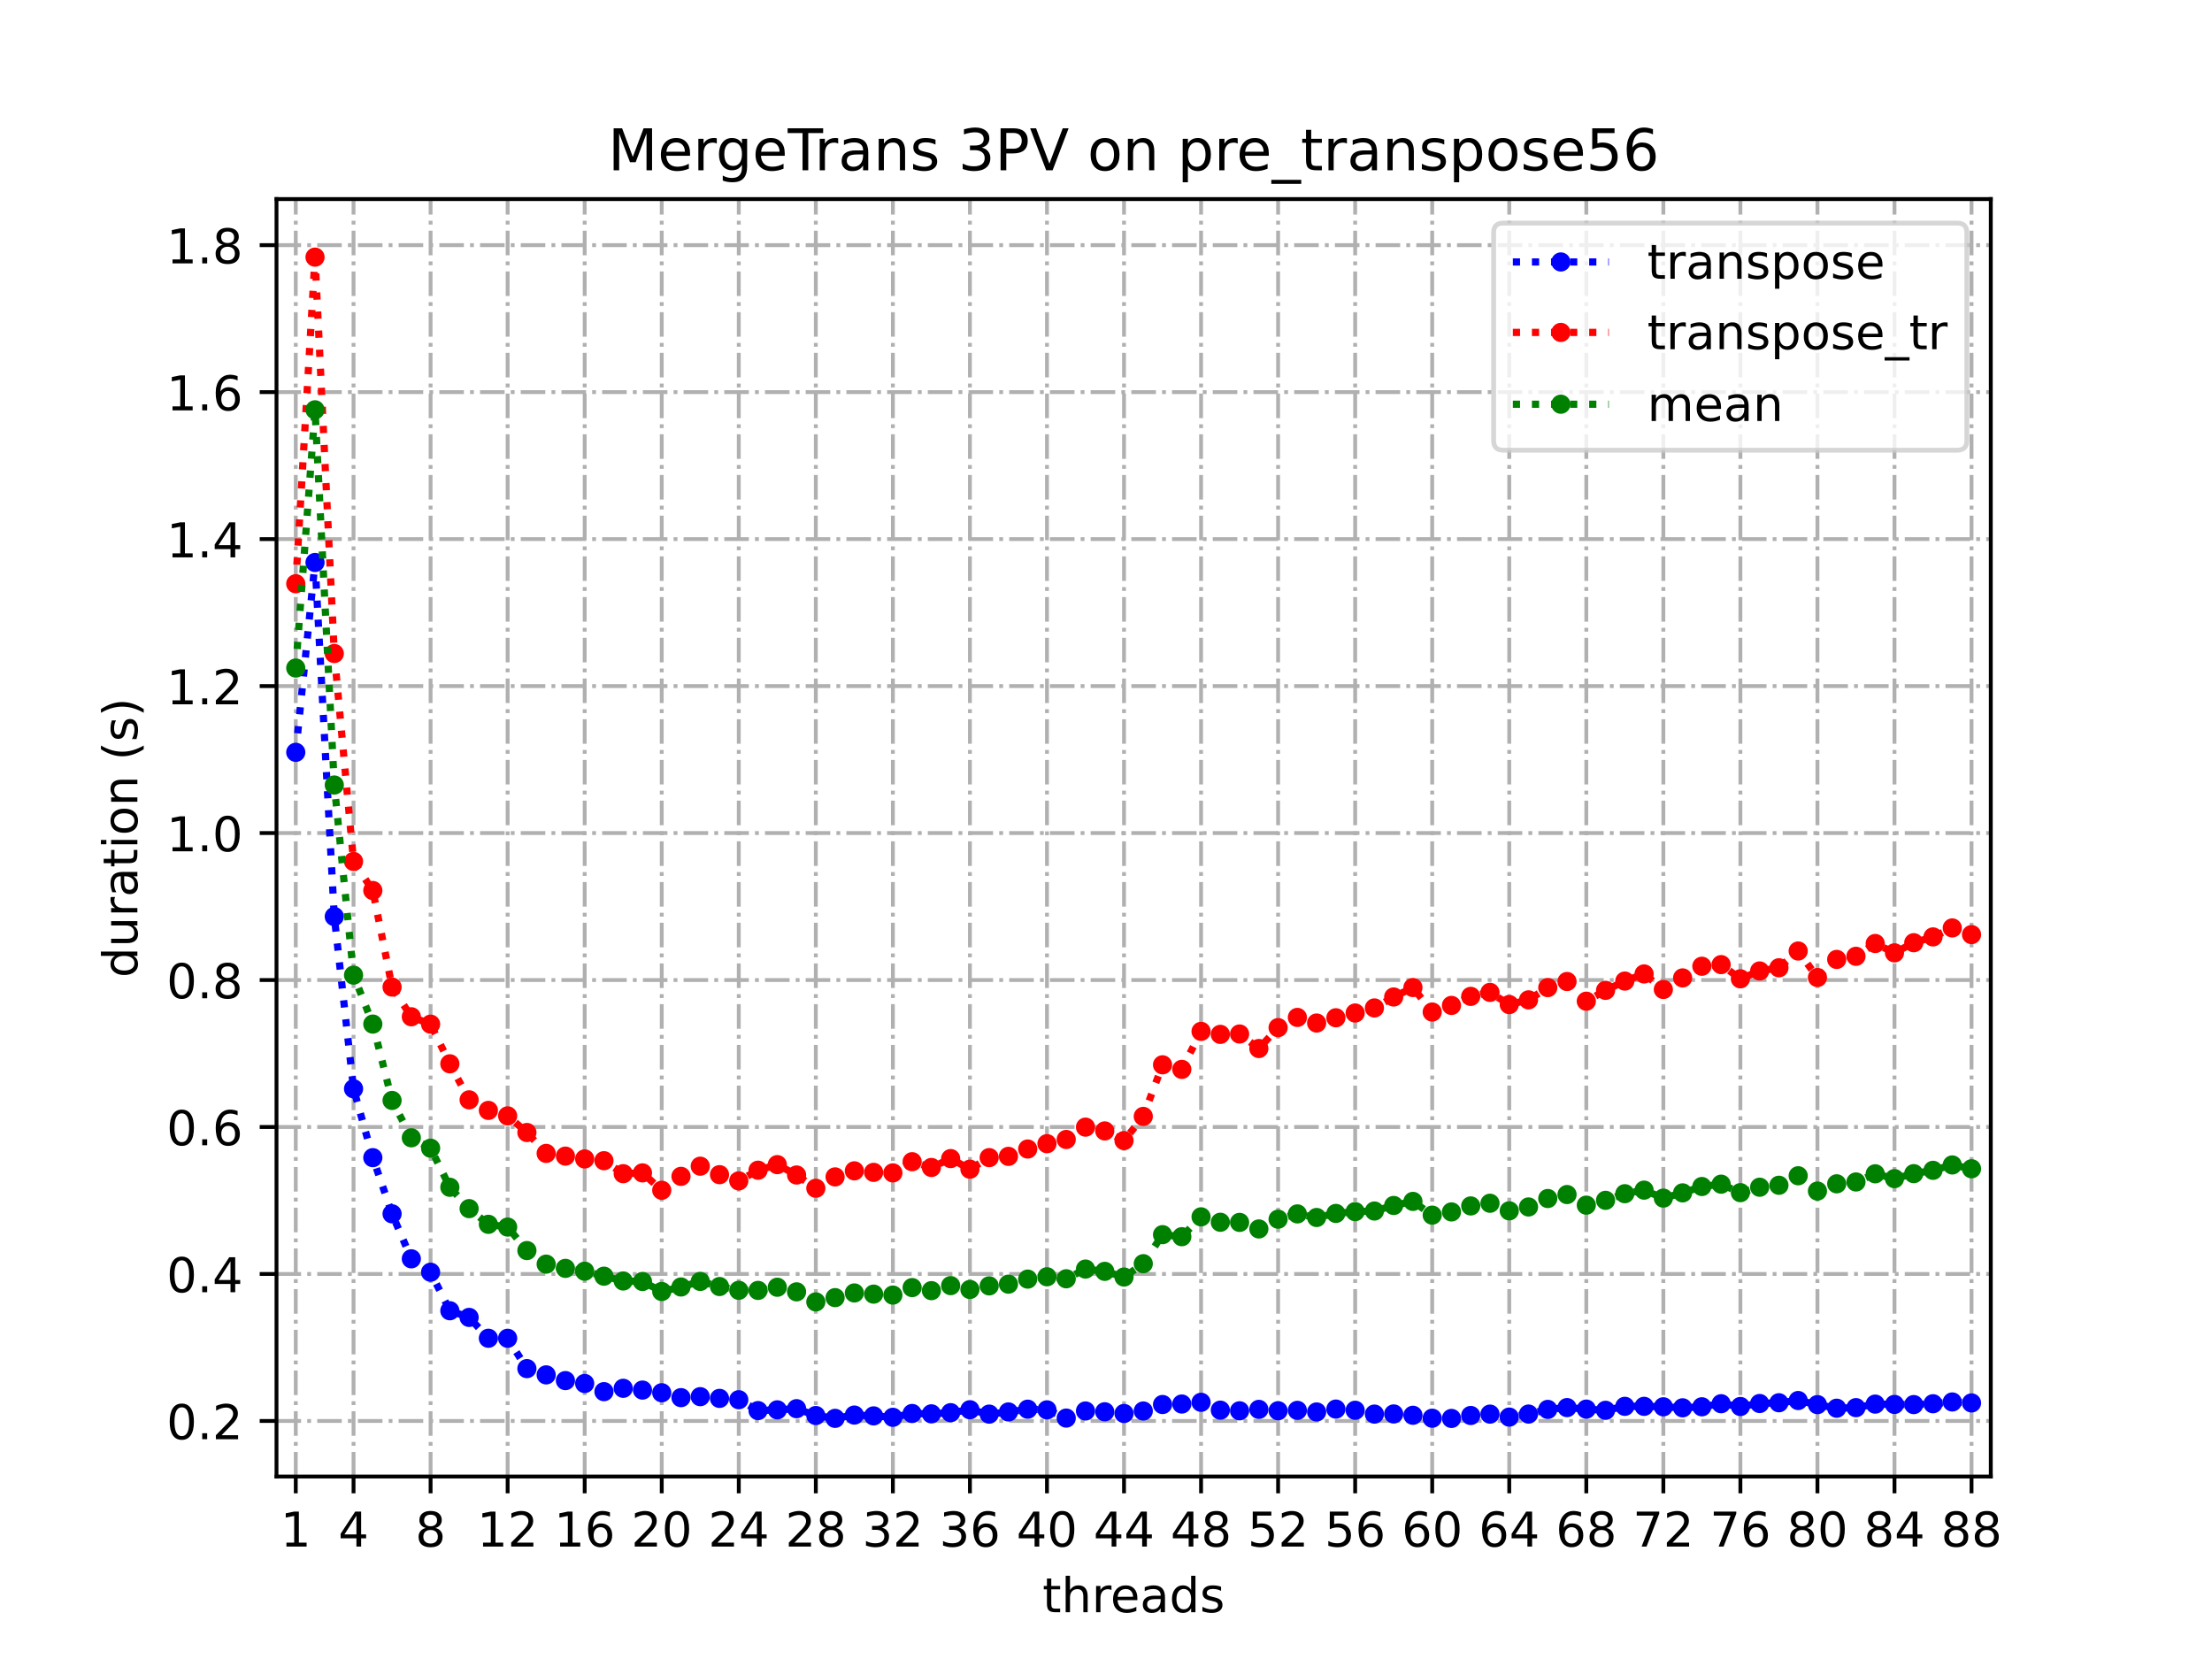 <?xml version="1.0" encoding="utf-8" standalone="no"?>
<!DOCTYPE svg PUBLIC "-//W3C//DTD SVG 1.1//EN"
  "http://www.w3.org/Graphics/SVG/1.1/DTD/svg11.dtd">
<!-- Created with matplotlib (https://matplotlib.org/) -->
<svg height="345.6pt" version="1.1" viewBox="0 0 460.8 345.6" width="460.8pt" xmlns="http://www.w3.org/2000/svg" xmlns:xlink="http://www.w3.org/1999/xlink">
 <defs>
  <style type="text/css">
*{stroke-linecap:butt;stroke-linejoin:round;}
  </style>
 </defs>
 <g id="figure_1">
  <g id="patch_1">
   <path d="M 0 345.6 
L 460.8 345.6 
L 460.8 0 
L 0 0 
z
" style="fill:#ffffff;"/>
  </g>
  <g id="axes_1">
   <g id="patch_2">
    <path d="M 57.6 307.584 
L 414.72 307.584 
L 414.72 41.472 
L 57.6 41.472 
z
" style="fill:#ffffff;"/>
   </g>
   <g id="matplotlib.axis_1">
    <g id="xtick_1">
     <g id="line2d_1">
      <path clip-path="url(#p7a51cc2843)" d="M 61.613 307.584 
L 61.613 41.472 
" style="fill:none;stroke:#b0b0b0;stroke-dasharray:5.12,1.28,0.8,1.28;stroke-dashoffset:0;stroke-width:0.8;"/>
     </g>
     <g id="line2d_2">
      <defs>
       <path d="M 0 0 
L 0 3.5 
" id="mf225844d19" style="stroke:#000000;stroke-width:0.8;"/>
      </defs>
      <g>
       <use style="stroke:#000000;stroke-width:0.8;" x="61.613" xlink:href="#mf225844d19" y="307.584"/>
      </g>
     </g>
     <g id="text_1">
      <!-- 1 -->
      <defs>
       <path d="M 12.406 8.297 
L 28.516 8.297 
L 28.516 63.922 
L 10.984 60.406 
L 10.984 69.391 
L 28.422 72.906 
L 38.281 72.906 
L 38.281 8.297 
L 54.391 8.297 
L 54.391 0 
L 12.406 0 
z
" id="DejaVuSans-49"/>
      </defs>
      <g transform="translate(58.431 322.182)scale(0.1 -0.1)">
       <use xlink:href="#DejaVuSans-49"/>
      </g>
     </g>
    </g>
    <g id="xtick_2">
     <g id="line2d_3">
      <path clip-path="url(#p7a51cc2843)" d="M 73.65 307.584 
L 73.65 41.472 
" style="fill:none;stroke:#b0b0b0;stroke-dasharray:5.12,1.28,0.8,1.28;stroke-dashoffset:0;stroke-width:0.8;"/>
     </g>
     <g id="line2d_4">
      <g>
       <use style="stroke:#000000;stroke-width:0.8;" x="73.65" xlink:href="#mf225844d19" y="307.584"/>
      </g>
     </g>
     <g id="text_2">
      <!-- 4 -->
      <defs>
       <path d="M 37.797 64.312 
L 12.891 25.391 
L 37.797 25.391 
z
M 35.203 72.906 
L 47.609 72.906 
L 47.609 25.391 
L 58.016 25.391 
L 58.016 17.188 
L 47.609 17.188 
L 47.609 0 
L 37.797 0 
L 37.797 17.188 
L 4.891 17.188 
L 4.891 26.703 
z
" id="DejaVuSans-52"/>
      </defs>
      <g transform="translate(70.469 322.182)scale(0.1 -0.1)">
       <use xlink:href="#DejaVuSans-52"/>
      </g>
     </g>
    </g>
    <g id="xtick_3">
     <g id="line2d_5">
      <path clip-path="url(#p7a51cc2843)" d="M 89.701 307.584 
L 89.701 41.472 
" style="fill:none;stroke:#b0b0b0;stroke-dasharray:5.12,1.28,0.8,1.28;stroke-dashoffset:0;stroke-width:0.8;"/>
     </g>
     <g id="line2d_6">
      <g>
       <use style="stroke:#000000;stroke-width:0.8;" x="89.701" xlink:href="#mf225844d19" y="307.584"/>
      </g>
     </g>
     <g id="text_3">
      <!-- 8 -->
      <defs>
       <path d="M 31.781 34.625 
Q 24.75 34.625 20.719 30.859 
Q 16.703 27.094 16.703 20.516 
Q 16.703 13.922 20.719 10.156 
Q 24.75 6.391 31.781 6.391 
Q 38.812 6.391 42.859 10.172 
Q 46.922 13.969 46.922 20.516 
Q 46.922 27.094 42.891 30.859 
Q 38.875 34.625 31.781 34.625 
z
M 21.922 38.812 
Q 15.578 40.375 12.031 44.719 
Q 8.5 49.078 8.5 55.328 
Q 8.5 64.062 14.719 69.141 
Q 20.953 74.219 31.781 74.219 
Q 42.672 74.219 48.875 69.141 
Q 55.078 64.062 55.078 55.328 
Q 55.078 49.078 51.531 44.719 
Q 48 40.375 41.703 38.812 
Q 48.828 37.156 52.797 32.312 
Q 56.781 27.484 56.781 20.516 
Q 56.781 9.906 50.312 4.234 
Q 43.844 -1.422 31.781 -1.422 
Q 19.734 -1.422 13.25 4.234 
Q 6.781 9.906 6.781 20.516 
Q 6.781 27.484 10.781 32.312 
Q 14.797 37.156 21.922 38.812 
z
M 18.312 54.391 
Q 18.312 48.734 21.844 45.562 
Q 25.391 42.391 31.781 42.391 
Q 38.141 42.391 41.719 45.562 
Q 45.312 48.734 45.312 54.391 
Q 45.312 60.062 41.719 63.234 
Q 38.141 66.406 31.781 66.406 
Q 25.391 66.406 21.844 63.234 
Q 18.312 60.062 18.312 54.391 
z
" id="DejaVuSans-56"/>
      </defs>
      <g transform="translate(86.519 322.182)scale(0.1 -0.1)">
       <use xlink:href="#DejaVuSans-56"/>
      </g>
     </g>
    </g>
    <g id="xtick_4">
     <g id="line2d_7">
      <path clip-path="url(#p7a51cc2843)" d="M 105.751 307.584 
L 105.751 41.472 
" style="fill:none;stroke:#b0b0b0;stroke-dasharray:5.12,1.28,0.8,1.28;stroke-dashoffset:0;stroke-width:0.8;"/>
     </g>
     <g id="line2d_8">
      <g>
       <use style="stroke:#000000;stroke-width:0.8;" x="105.751" xlink:href="#mf225844d19" y="307.584"/>
      </g>
     </g>
     <g id="text_4">
      <!-- 12 -->
      <defs>
       <path d="M 19.188 8.297 
L 53.609 8.297 
L 53.609 0 
L 7.328 0 
L 7.328 8.297 
Q 12.938 14.109 22.625 23.891 
Q 32.328 33.688 34.812 36.531 
Q 39.547 41.844 41.422 45.531 
Q 43.312 49.219 43.312 52.781 
Q 43.312 58.594 39.234 62.25 
Q 35.156 65.922 28.609 65.922 
Q 23.969 65.922 18.812 64.312 
Q 13.672 62.703 7.812 59.422 
L 7.812 69.391 
Q 13.766 71.781 18.938 73 
Q 24.125 74.219 28.422 74.219 
Q 39.75 74.219 46.484 68.547 
Q 53.219 62.891 53.219 53.422 
Q 53.219 48.922 51.531 44.891 
Q 49.859 40.875 45.406 35.406 
Q 44.188 33.984 37.641 27.219 
Q 31.109 20.453 19.188 8.297 
z
" id="DejaVuSans-50"/>
      </defs>
      <g transform="translate(99.389 322.182)scale(0.1 -0.1)">
       <use xlink:href="#DejaVuSans-49"/>
       <use x="63.623" xlink:href="#DejaVuSans-50"/>
      </g>
     </g>
    </g>
    <g id="xtick_5">
     <g id="line2d_9">
      <path clip-path="url(#p7a51cc2843)" d="M 121.801 307.584 
L 121.801 41.472 
" style="fill:none;stroke:#b0b0b0;stroke-dasharray:5.12,1.28,0.8,1.28;stroke-dashoffset:0;stroke-width:0.8;"/>
     </g>
     <g id="line2d_10">
      <g>
       <use style="stroke:#000000;stroke-width:0.8;" x="121.801" xlink:href="#mf225844d19" y="307.584"/>
      </g>
     </g>
     <g id="text_5">
      <!-- 16 -->
      <defs>
       <path d="M 33.016 40.375 
Q 26.375 40.375 22.484 35.828 
Q 18.609 31.297 18.609 23.391 
Q 18.609 15.531 22.484 10.953 
Q 26.375 6.391 33.016 6.391 
Q 39.656 6.391 43.531 10.953 
Q 47.406 15.531 47.406 23.391 
Q 47.406 31.297 43.531 35.828 
Q 39.656 40.375 33.016 40.375 
z
M 52.594 71.297 
L 52.594 62.312 
Q 48.875 64.062 45.094 64.984 
Q 41.312 65.922 37.594 65.922 
Q 27.828 65.922 22.672 59.328 
Q 17.531 52.734 16.797 39.406 
Q 19.672 43.656 24.016 45.922 
Q 28.375 48.188 33.594 48.188 
Q 44.578 48.188 50.953 41.516 
Q 57.328 34.859 57.328 23.391 
Q 57.328 12.156 50.688 5.359 
Q 44.047 -1.422 33.016 -1.422 
Q 20.359 -1.422 13.672 8.266 
Q 6.984 17.969 6.984 36.375 
Q 6.984 53.656 15.188 63.938 
Q 23.391 74.219 37.203 74.219 
Q 40.922 74.219 44.703 73.484 
Q 48.484 72.75 52.594 71.297 
z
" id="DejaVuSans-54"/>
      </defs>
      <g transform="translate(115.439 322.182)scale(0.1 -0.1)">
       <use xlink:href="#DejaVuSans-49"/>
       <use x="63.623" xlink:href="#DejaVuSans-54"/>
      </g>
     </g>
    </g>
    <g id="xtick_6">
     <g id="line2d_11">
      <path clip-path="url(#p7a51cc2843)" d="M 137.852 307.584 
L 137.852 41.472 
" style="fill:none;stroke:#b0b0b0;stroke-dasharray:5.12,1.28,0.8,1.28;stroke-dashoffset:0;stroke-width:0.8;"/>
     </g>
     <g id="line2d_12">
      <g>
       <use style="stroke:#000000;stroke-width:0.8;" x="137.852" xlink:href="#mf225844d19" y="307.584"/>
      </g>
     </g>
     <g id="text_6">
      <!-- 20 -->
      <defs>
       <path d="M 31.781 66.406 
Q 24.172 66.406 20.328 58.906 
Q 16.5 51.422 16.5 36.375 
Q 16.5 21.391 20.328 13.891 
Q 24.172 6.391 31.781 6.391 
Q 39.453 6.391 43.281 13.891 
Q 47.125 21.391 47.125 36.375 
Q 47.125 51.422 43.281 58.906 
Q 39.453 66.406 31.781 66.406 
z
M 31.781 74.219 
Q 44.047 74.219 50.516 64.516 
Q 56.984 54.828 56.984 36.375 
Q 56.984 17.969 50.516 8.266 
Q 44.047 -1.422 31.781 -1.422 
Q 19.531 -1.422 13.062 8.266 
Q 6.594 17.969 6.594 36.375 
Q 6.594 54.828 13.062 64.516 
Q 19.531 74.219 31.781 74.219 
z
" id="DejaVuSans-48"/>
      </defs>
      <g transform="translate(131.489 322.182)scale(0.1 -0.1)">
       <use xlink:href="#DejaVuSans-50"/>
       <use x="63.623" xlink:href="#DejaVuSans-48"/>
      </g>
     </g>
    </g>
    <g id="xtick_7">
     <g id="line2d_13">
      <path clip-path="url(#p7a51cc2843)" d="M 153.902 307.584 
L 153.902 41.472 
" style="fill:none;stroke:#b0b0b0;stroke-dasharray:5.12,1.28,0.8,1.28;stroke-dashoffset:0;stroke-width:0.8;"/>
     </g>
     <g id="line2d_14">
      <g>
       <use style="stroke:#000000;stroke-width:0.8;" x="153.902" xlink:href="#mf225844d19" y="307.584"/>
      </g>
     </g>
     <g id="text_7">
      <!-- 24 -->
      <g transform="translate(147.54 322.182)scale(0.1 -0.1)">
       <use xlink:href="#DejaVuSans-50"/>
       <use x="63.623" xlink:href="#DejaVuSans-52"/>
      </g>
     </g>
    </g>
    <g id="xtick_8">
     <g id="line2d_15">
      <path clip-path="url(#p7a51cc2843)" d="M 169.952 307.584 
L 169.952 41.472 
" style="fill:none;stroke:#b0b0b0;stroke-dasharray:5.12,1.28,0.8,1.28;stroke-dashoffset:0;stroke-width:0.8;"/>
     </g>
     <g id="line2d_16">
      <g>
       <use style="stroke:#000000;stroke-width:0.8;" x="169.952" xlink:href="#mf225844d19" y="307.584"/>
      </g>
     </g>
     <g id="text_8">
      <!-- 28 -->
      <g transform="translate(163.59 322.182)scale(0.1 -0.1)">
       <use xlink:href="#DejaVuSans-50"/>
       <use x="63.623" xlink:href="#DejaVuSans-56"/>
      </g>
     </g>
    </g>
    <g id="xtick_9">
     <g id="line2d_17">
      <path clip-path="url(#p7a51cc2843)" d="M 186.003 307.584 
L 186.003 41.472 
" style="fill:none;stroke:#b0b0b0;stroke-dasharray:5.12,1.28,0.8,1.28;stroke-dashoffset:0;stroke-width:0.8;"/>
     </g>
     <g id="line2d_18">
      <g>
       <use style="stroke:#000000;stroke-width:0.8;" x="186.003" xlink:href="#mf225844d19" y="307.584"/>
      </g>
     </g>
     <g id="text_9">
      <!-- 32 -->
      <defs>
       <path d="M 40.578 39.312 
Q 47.656 37.797 51.625 33 
Q 55.609 28.219 55.609 21.188 
Q 55.609 10.406 48.188 4.484 
Q 40.766 -1.422 27.094 -1.422 
Q 22.516 -1.422 17.656 -0.516 
Q 12.797 0.391 7.625 2.203 
L 7.625 11.719 
Q 11.719 9.328 16.594 8.109 
Q 21.484 6.891 26.812 6.891 
Q 36.078 6.891 40.938 10.547 
Q 45.797 14.203 45.797 21.188 
Q 45.797 27.641 41.281 31.266 
Q 36.766 34.906 28.719 34.906 
L 20.219 34.906 
L 20.219 43.016 
L 29.109 43.016 
Q 36.375 43.016 40.234 45.922 
Q 44.094 48.828 44.094 54.297 
Q 44.094 59.906 40.109 62.906 
Q 36.141 65.922 28.719 65.922 
Q 24.656 65.922 20.016 65.031 
Q 15.375 64.156 9.812 62.312 
L 9.812 71.094 
Q 15.438 72.656 20.344 73.438 
Q 25.25 74.219 29.594 74.219 
Q 40.828 74.219 47.359 69.109 
Q 53.906 64.016 53.906 55.328 
Q 53.906 49.266 50.438 45.094 
Q 46.969 40.922 40.578 39.312 
z
" id="DejaVuSans-51"/>
      </defs>
      <g transform="translate(179.64 322.182)scale(0.1 -0.1)">
       <use xlink:href="#DejaVuSans-51"/>
       <use x="63.623" xlink:href="#DejaVuSans-50"/>
      </g>
     </g>
    </g>
    <g id="xtick_10">
     <g id="line2d_19">
      <path clip-path="url(#p7a51cc2843)" d="M 202.053 307.584 
L 202.053 41.472 
" style="fill:none;stroke:#b0b0b0;stroke-dasharray:5.12,1.28,0.8,1.28;stroke-dashoffset:0;stroke-width:0.8;"/>
     </g>
     <g id="line2d_20">
      <g>
       <use style="stroke:#000000;stroke-width:0.8;" x="202.053" xlink:href="#mf225844d19" y="307.584"/>
      </g>
     </g>
     <g id="text_10">
      <!-- 36 -->
      <g transform="translate(195.691 322.182)scale(0.1 -0.1)">
       <use xlink:href="#DejaVuSans-51"/>
       <use x="63.623" xlink:href="#DejaVuSans-54"/>
      </g>
     </g>
    </g>
    <g id="xtick_11">
     <g id="line2d_21">
      <path clip-path="url(#p7a51cc2843)" d="M 218.103 307.584 
L 218.103 41.472 
" style="fill:none;stroke:#b0b0b0;stroke-dasharray:5.12,1.28,0.8,1.28;stroke-dashoffset:0;stroke-width:0.8;"/>
     </g>
     <g id="line2d_22">
      <g>
       <use style="stroke:#000000;stroke-width:0.8;" x="218.103" xlink:href="#mf225844d19" y="307.584"/>
      </g>
     </g>
     <g id="text_11">
      <!-- 40 -->
      <g transform="translate(211.741 322.182)scale(0.1 -0.1)">
       <use xlink:href="#DejaVuSans-52"/>
       <use x="63.623" xlink:href="#DejaVuSans-48"/>
      </g>
     </g>
    </g>
    <g id="xtick_12">
     <g id="line2d_23">
      <path clip-path="url(#p7a51cc2843)" d="M 234.154 307.584 
L 234.154 41.472 
" style="fill:none;stroke:#b0b0b0;stroke-dasharray:5.12,1.28,0.8,1.28;stroke-dashoffset:0;stroke-width:0.8;"/>
     </g>
     <g id="line2d_24">
      <g>
       <use style="stroke:#000000;stroke-width:0.8;" x="234.154" xlink:href="#mf225844d19" y="307.584"/>
      </g>
     </g>
     <g id="text_12">
      <!-- 44 -->
      <g transform="translate(227.791 322.182)scale(0.1 -0.1)">
       <use xlink:href="#DejaVuSans-52"/>
       <use x="63.623" xlink:href="#DejaVuSans-52"/>
      </g>
     </g>
    </g>
    <g id="xtick_13">
     <g id="line2d_25">
      <path clip-path="url(#p7a51cc2843)" d="M 250.204 307.584 
L 250.204 41.472 
" style="fill:none;stroke:#b0b0b0;stroke-dasharray:5.12,1.28,0.8,1.28;stroke-dashoffset:0;stroke-width:0.8;"/>
     </g>
     <g id="line2d_26">
      <g>
       <use style="stroke:#000000;stroke-width:0.8;" x="250.204" xlink:href="#mf225844d19" y="307.584"/>
      </g>
     </g>
     <g id="text_13">
      <!-- 48 -->
      <g transform="translate(243.842 322.182)scale(0.1 -0.1)">
       <use xlink:href="#DejaVuSans-52"/>
       <use x="63.623" xlink:href="#DejaVuSans-56"/>
      </g>
     </g>
    </g>
    <g id="xtick_14">
     <g id="line2d_27">
      <path clip-path="url(#p7a51cc2843)" d="M 266.254 307.584 
L 266.254 41.472 
" style="fill:none;stroke:#b0b0b0;stroke-dasharray:5.12,1.28,0.8,1.28;stroke-dashoffset:0;stroke-width:0.8;"/>
     </g>
     <g id="line2d_28">
      <g>
       <use style="stroke:#000000;stroke-width:0.8;" x="266.254" xlink:href="#mf225844d19" y="307.584"/>
      </g>
     </g>
     <g id="text_14">
      <!-- 52 -->
      <defs>
       <path d="M 10.797 72.906 
L 49.516 72.906 
L 49.516 64.594 
L 19.828 64.594 
L 19.828 46.734 
Q 21.969 47.469 24.109 47.828 
Q 26.266 48.188 28.422 48.188 
Q 40.625 48.188 47.75 41.5 
Q 54.891 34.812 54.891 23.391 
Q 54.891 11.625 47.562 5.094 
Q 40.234 -1.422 26.906 -1.422 
Q 22.312 -1.422 17.547 -0.641 
Q 12.797 0.141 7.719 1.703 
L 7.719 11.625 
Q 12.109 9.234 16.797 8.062 
Q 21.484 6.891 26.703 6.891 
Q 35.156 6.891 40.078 11.328 
Q 45.016 15.766 45.016 23.391 
Q 45.016 31 40.078 35.438 
Q 35.156 39.891 26.703 39.891 
Q 22.75 39.891 18.812 39.016 
Q 14.891 38.141 10.797 36.281 
z
" id="DejaVuSans-53"/>
      </defs>
      <g transform="translate(259.892 322.182)scale(0.1 -0.1)">
       <use xlink:href="#DejaVuSans-53"/>
       <use x="63.623" xlink:href="#DejaVuSans-50"/>
      </g>
     </g>
    </g>
    <g id="xtick_15">
     <g id="line2d_29">
      <path clip-path="url(#p7a51cc2843)" d="M 282.305 307.584 
L 282.305 41.472 
" style="fill:none;stroke:#b0b0b0;stroke-dasharray:5.12,1.28,0.8,1.28;stroke-dashoffset:0;stroke-width:0.8;"/>
     </g>
     <g id="line2d_30">
      <g>
       <use style="stroke:#000000;stroke-width:0.8;" x="282.305" xlink:href="#mf225844d19" y="307.584"/>
      </g>
     </g>
     <g id="text_15">
      <!-- 56 -->
      <g transform="translate(275.942 322.182)scale(0.1 -0.1)">
       <use xlink:href="#DejaVuSans-53"/>
       <use x="63.623" xlink:href="#DejaVuSans-54"/>
      </g>
     </g>
    </g>
    <g id="xtick_16">
     <g id="line2d_31">
      <path clip-path="url(#p7a51cc2843)" d="M 298.355 307.584 
L 298.355 41.472 
" style="fill:none;stroke:#b0b0b0;stroke-dasharray:5.12,1.28,0.8,1.28;stroke-dashoffset:0;stroke-width:0.8;"/>
     </g>
     <g id="line2d_32">
      <g>
       <use style="stroke:#000000;stroke-width:0.8;" x="298.355" xlink:href="#mf225844d19" y="307.584"/>
      </g>
     </g>
     <g id="text_16">
      <!-- 60 -->
      <g transform="translate(291.993 322.182)scale(0.1 -0.1)">
       <use xlink:href="#DejaVuSans-54"/>
       <use x="63.623" xlink:href="#DejaVuSans-48"/>
      </g>
     </g>
    </g>
    <g id="xtick_17">
     <g id="line2d_33">
      <path clip-path="url(#p7a51cc2843)" d="M 314.405 307.584 
L 314.405 41.472 
" style="fill:none;stroke:#b0b0b0;stroke-dasharray:5.12,1.28,0.8,1.28;stroke-dashoffset:0;stroke-width:0.8;"/>
     </g>
     <g id="line2d_34">
      <g>
       <use style="stroke:#000000;stroke-width:0.8;" x="314.405" xlink:href="#mf225844d19" y="307.584"/>
      </g>
     </g>
     <g id="text_17">
      <!-- 64 -->
      <g transform="translate(308.043 322.182)scale(0.1 -0.1)">
       <use xlink:href="#DejaVuSans-54"/>
       <use x="63.623" xlink:href="#DejaVuSans-52"/>
      </g>
     </g>
    </g>
    <g id="xtick_18">
     <g id="line2d_35">
      <path clip-path="url(#p7a51cc2843)" d="M 330.456 307.584 
L 330.456 41.472 
" style="fill:none;stroke:#b0b0b0;stroke-dasharray:5.12,1.28,0.8,1.28;stroke-dashoffset:0;stroke-width:0.8;"/>
     </g>
     <g id="line2d_36">
      <g>
       <use style="stroke:#000000;stroke-width:0.8;" x="330.456" xlink:href="#mf225844d19" y="307.584"/>
      </g>
     </g>
     <g id="text_18">
      <!-- 68 -->
      <g transform="translate(324.093 322.182)scale(0.1 -0.1)">
       <use xlink:href="#DejaVuSans-54"/>
       <use x="63.623" xlink:href="#DejaVuSans-56"/>
      </g>
     </g>
    </g>
    <g id="xtick_19">
     <g id="line2d_37">
      <path clip-path="url(#p7a51cc2843)" d="M 346.506 307.584 
L 346.506 41.472 
" style="fill:none;stroke:#b0b0b0;stroke-dasharray:5.12,1.28,0.8,1.28;stroke-dashoffset:0;stroke-width:0.8;"/>
     </g>
     <g id="line2d_38">
      <g>
       <use style="stroke:#000000;stroke-width:0.8;" x="346.506" xlink:href="#mf225844d19" y="307.584"/>
      </g>
     </g>
     <g id="text_19">
      <!-- 72 -->
      <defs>
       <path d="M 8.203 72.906 
L 55.078 72.906 
L 55.078 68.703 
L 28.609 0 
L 18.312 0 
L 43.219 64.594 
L 8.203 64.594 
z
" id="DejaVuSans-55"/>
      </defs>
      <g transform="translate(340.144 322.182)scale(0.1 -0.1)">
       <use xlink:href="#DejaVuSans-55"/>
       <use x="63.623" xlink:href="#DejaVuSans-50"/>
      </g>
     </g>
    </g>
    <g id="xtick_20">
     <g id="line2d_39">
      <path clip-path="url(#p7a51cc2843)" d="M 362.556 307.584 
L 362.556 41.472 
" style="fill:none;stroke:#b0b0b0;stroke-dasharray:5.12,1.28,0.8,1.28;stroke-dashoffset:0;stroke-width:0.8;"/>
     </g>
     <g id="line2d_40">
      <g>
       <use style="stroke:#000000;stroke-width:0.8;" x="362.556" xlink:href="#mf225844d19" y="307.584"/>
      </g>
     </g>
     <g id="text_20">
      <!-- 76 -->
      <g transform="translate(356.194 322.182)scale(0.1 -0.1)">
       <use xlink:href="#DejaVuSans-55"/>
       <use x="63.623" xlink:href="#DejaVuSans-54"/>
      </g>
     </g>
    </g>
    <g id="xtick_21">
     <g id="line2d_41">
      <path clip-path="url(#p7a51cc2843)" d="M 378.607 307.584 
L 378.607 41.472 
" style="fill:none;stroke:#b0b0b0;stroke-dasharray:5.12,1.28,0.8,1.28;stroke-dashoffset:0;stroke-width:0.8;"/>
     </g>
     <g id="line2d_42">
      <g>
       <use style="stroke:#000000;stroke-width:0.8;" x="378.607" xlink:href="#mf225844d19" y="307.584"/>
      </g>
     </g>
     <g id="text_21">
      <!-- 80 -->
      <g transform="translate(372.244 322.182)scale(0.1 -0.1)">
       <use xlink:href="#DejaVuSans-56"/>
       <use x="63.623" xlink:href="#DejaVuSans-48"/>
      </g>
     </g>
    </g>
    <g id="xtick_22">
     <g id="line2d_43">
      <path clip-path="url(#p7a51cc2843)" d="M 394.657 307.584 
L 394.657 41.472 
" style="fill:none;stroke:#b0b0b0;stroke-dasharray:5.12,1.28,0.8,1.28;stroke-dashoffset:0;stroke-width:0.8;"/>
     </g>
     <g id="line2d_44">
      <g>
       <use style="stroke:#000000;stroke-width:0.8;" x="394.657" xlink:href="#mf225844d19" y="307.584"/>
      </g>
     </g>
     <g id="text_22">
      <!-- 84 -->
      <g transform="translate(388.295 322.182)scale(0.1 -0.1)">
       <use xlink:href="#DejaVuSans-56"/>
       <use x="63.623" xlink:href="#DejaVuSans-52"/>
      </g>
     </g>
    </g>
    <g id="xtick_23">
     <g id="line2d_45">
      <path clip-path="url(#p7a51cc2843)" d="M 410.707 307.584 
L 410.707 41.472 
" style="fill:none;stroke:#b0b0b0;stroke-dasharray:5.12,1.28,0.8,1.28;stroke-dashoffset:0;stroke-width:0.8;"/>
     </g>
     <g id="line2d_46">
      <g>
       <use style="stroke:#000000;stroke-width:0.8;" x="410.707" xlink:href="#mf225844d19" y="307.584"/>
      </g>
     </g>
     <g id="text_23">
      <!-- 88 -->
      <g transform="translate(404.345 322.182)scale(0.1 -0.1)">
       <use xlink:href="#DejaVuSans-56"/>
       <use x="63.623" xlink:href="#DejaVuSans-56"/>
      </g>
     </g>
    </g>
    <g id="text_24">
     <!-- threads -->
     <defs>
      <path d="M 18.312 70.219 
L 18.312 54.688 
L 36.812 54.688 
L 36.812 47.703 
L 18.312 47.703 
L 18.312 18.016 
Q 18.312 11.328 20.141 9.422 
Q 21.969 7.516 27.594 7.516 
L 36.812 7.516 
L 36.812 0 
L 27.594 0 
Q 17.188 0 13.234 3.875 
Q 9.281 7.766 9.281 18.016 
L 9.281 47.703 
L 2.688 47.703 
L 2.688 54.688 
L 9.281 54.688 
L 9.281 70.219 
z
" id="DejaVuSans-116"/>
      <path d="M 54.891 33.016 
L 54.891 0 
L 45.906 0 
L 45.906 32.719 
Q 45.906 40.484 42.875 44.328 
Q 39.844 48.188 33.797 48.188 
Q 26.516 48.188 22.312 43.547 
Q 18.109 38.922 18.109 30.906 
L 18.109 0 
L 9.078 0 
L 9.078 75.984 
L 18.109 75.984 
L 18.109 46.188 
Q 21.344 51.125 25.703 53.562 
Q 30.078 56 35.797 56 
Q 45.219 56 50.047 50.172 
Q 54.891 44.344 54.891 33.016 
z
" id="DejaVuSans-104"/>
      <path d="M 41.109 46.297 
Q 39.594 47.172 37.812 47.578 
Q 36.031 48 33.891 48 
Q 26.266 48 22.188 43.047 
Q 18.109 38.094 18.109 28.812 
L 18.109 0 
L 9.078 0 
L 9.078 54.688 
L 18.109 54.688 
L 18.109 46.188 
Q 20.953 51.172 25.484 53.578 
Q 30.031 56 36.531 56 
Q 37.453 56 38.578 55.875 
Q 39.703 55.766 41.062 55.516 
z
" id="DejaVuSans-114"/>
      <path d="M 56.203 29.594 
L 56.203 25.203 
L 14.891 25.203 
Q 15.484 15.922 20.484 11.062 
Q 25.484 6.203 34.422 6.203 
Q 39.594 6.203 44.453 7.469 
Q 49.312 8.734 54.109 11.281 
L 54.109 2.781 
Q 49.266 0.734 44.188 -0.344 
Q 39.109 -1.422 33.891 -1.422 
Q 20.797 -1.422 13.156 6.188 
Q 5.516 13.812 5.516 26.812 
Q 5.516 40.234 12.766 48.109 
Q 20.016 56 32.328 56 
Q 43.359 56 49.781 48.891 
Q 56.203 41.797 56.203 29.594 
z
M 47.219 32.234 
Q 47.125 39.594 43.094 43.984 
Q 39.062 48.391 32.422 48.391 
Q 24.906 48.391 20.391 44.141 
Q 15.875 39.891 15.188 32.172 
z
" id="DejaVuSans-101"/>
      <path d="M 34.281 27.484 
Q 23.391 27.484 19.188 25 
Q 14.984 22.516 14.984 16.5 
Q 14.984 11.719 18.141 8.906 
Q 21.297 6.109 26.703 6.109 
Q 34.188 6.109 38.703 11.406 
Q 43.219 16.703 43.219 25.484 
L 43.219 27.484 
z
M 52.203 31.203 
L 52.203 0 
L 43.219 0 
L 43.219 8.297 
Q 40.141 3.328 35.547 0.953 
Q 30.953 -1.422 24.312 -1.422 
Q 15.922 -1.422 10.953 3.297 
Q 6 8.016 6 15.922 
Q 6 25.141 12.172 29.828 
Q 18.359 34.516 30.609 34.516 
L 43.219 34.516 
L 43.219 35.406 
Q 43.219 41.609 39.141 45 
Q 35.062 48.391 27.688 48.391 
Q 23 48.391 18.547 47.266 
Q 14.109 46.141 10.016 43.891 
L 10.016 52.203 
Q 14.938 54.109 19.578 55.047 
Q 24.219 56 28.609 56 
Q 40.484 56 46.344 49.844 
Q 52.203 43.703 52.203 31.203 
z
" id="DejaVuSans-97"/>
      <path d="M 45.406 46.391 
L 45.406 75.984 
L 54.391 75.984 
L 54.391 0 
L 45.406 0 
L 45.406 8.203 
Q 42.578 3.328 38.25 0.953 
Q 33.938 -1.422 27.875 -1.422 
Q 17.969 -1.422 11.734 6.484 
Q 5.516 14.406 5.516 27.297 
Q 5.516 40.188 11.734 48.094 
Q 17.969 56 27.875 56 
Q 33.938 56 38.25 53.625 
Q 42.578 51.266 45.406 46.391 
z
M 14.797 27.297 
Q 14.797 17.391 18.875 11.75 
Q 22.953 6.109 30.078 6.109 
Q 37.203 6.109 41.297 11.75 
Q 45.406 17.391 45.406 27.297 
Q 45.406 37.203 41.297 42.844 
Q 37.203 48.484 30.078 48.484 
Q 22.953 48.484 18.875 42.844 
Q 14.797 37.203 14.797 27.297 
z
" id="DejaVuSans-100"/>
      <path d="M 44.281 53.078 
L 44.281 44.578 
Q 40.484 46.531 36.375 47.5 
Q 32.281 48.484 27.875 48.484 
Q 21.188 48.484 17.844 46.438 
Q 14.5 44.391 14.5 40.281 
Q 14.5 37.156 16.891 35.375 
Q 19.281 33.594 26.516 31.984 
L 29.594 31.297 
Q 39.156 29.25 43.188 25.516 
Q 47.219 21.781 47.219 15.094 
Q 47.219 7.469 41.188 3.016 
Q 35.156 -1.422 24.609 -1.422 
Q 20.219 -1.422 15.453 -0.562 
Q 10.688 0.297 5.422 2 
L 5.422 11.281 
Q 10.406 8.688 15.234 7.391 
Q 20.062 6.109 24.812 6.109 
Q 31.156 6.109 34.562 8.281 
Q 37.984 10.453 37.984 14.406 
Q 37.984 18.062 35.516 20.016 
Q 33.062 21.969 24.703 23.781 
L 21.578 24.516 
Q 13.234 26.266 9.516 29.906 
Q 5.812 33.547 5.812 39.891 
Q 5.812 47.609 11.281 51.797 
Q 16.75 56 26.812 56 
Q 31.781 56 36.172 55.266 
Q 40.578 54.547 44.281 53.078 
z
" id="DejaVuSans-115"/>
     </defs>
     <g transform="translate(217.169 335.861)scale(0.1 -0.1)">
      <use xlink:href="#DejaVuSans-116"/>
      <use x="39.209" xlink:href="#DejaVuSans-104"/>
      <use x="102.588" xlink:href="#DejaVuSans-114"/>
      <use x="141.451" xlink:href="#DejaVuSans-101"/>
      <use x="202.975" xlink:href="#DejaVuSans-97"/>
      <use x="264.254" xlink:href="#DejaVuSans-100"/>
      <use x="327.73" xlink:href="#DejaVuSans-115"/>
     </g>
    </g>
   </g>
   <g id="matplotlib.axis_2">
    <g id="ytick_1">
     <g id="line2d_47">
      <path clip-path="url(#p7a51cc2843)" d="M 57.6 296.011 
L 414.72 296.011 
" style="fill:none;stroke:#b0b0b0;stroke-dasharray:5.12,1.28,0.8,1.28;stroke-dashoffset:0;stroke-width:0.8;"/>
     </g>
     <g id="line2d_48">
      <defs>
       <path d="M 0 0 
L -3.5 0 
" id="m0468ddd2e3" style="stroke:#000000;stroke-width:0.8;"/>
      </defs>
      <g>
       <use style="stroke:#000000;stroke-width:0.8;" x="57.6" xlink:href="#m0468ddd2e3" y="296.011"/>
      </g>
     </g>
     <g id="text_25">
      <!-- 0.2 -->
      <defs>
       <path d="M 10.688 12.406 
L 21 12.406 
L 21 0 
L 10.688 0 
z
" id="DejaVuSans-46"/>
      </defs>
      <g transform="translate(34.697 299.81)scale(0.1 -0.1)">
       <use xlink:href="#DejaVuSans-48"/>
       <use x="63.623" xlink:href="#DejaVuSans-46"/>
       <use x="95.41" xlink:href="#DejaVuSans-50"/>
      </g>
     </g>
    </g>
    <g id="ytick_2">
     <g id="line2d_49">
      <path clip-path="url(#p7a51cc2843)" d="M 57.6 265.393 
L 414.72 265.393 
" style="fill:none;stroke:#b0b0b0;stroke-dasharray:5.12,1.28,0.8,1.28;stroke-dashoffset:0;stroke-width:0.8;"/>
     </g>
     <g id="line2d_50">
      <g>
       <use style="stroke:#000000;stroke-width:0.8;" x="57.6" xlink:href="#m0468ddd2e3" y="265.393"/>
      </g>
     </g>
     <g id="text_26">
      <!-- 0.4 -->
      <g transform="translate(34.697 269.192)scale(0.1 -0.1)">
       <use xlink:href="#DejaVuSans-48"/>
       <use x="63.623" xlink:href="#DejaVuSans-46"/>
       <use x="95.41" xlink:href="#DejaVuSans-52"/>
      </g>
     </g>
    </g>
    <g id="ytick_3">
     <g id="line2d_51">
      <path clip-path="url(#p7a51cc2843)" d="M 57.6 234.775 
L 414.72 234.775 
" style="fill:none;stroke:#b0b0b0;stroke-dasharray:5.12,1.28,0.8,1.28;stroke-dashoffset:0;stroke-width:0.8;"/>
     </g>
     <g id="line2d_52">
      <g>
       <use style="stroke:#000000;stroke-width:0.8;" x="57.6" xlink:href="#m0468ddd2e3" y="234.775"/>
      </g>
     </g>
     <g id="text_27">
      <!-- 0.6 -->
      <g transform="translate(34.697 238.574)scale(0.1 -0.1)">
       <use xlink:href="#DejaVuSans-48"/>
       <use x="63.623" xlink:href="#DejaVuSans-46"/>
       <use x="95.41" xlink:href="#DejaVuSans-54"/>
      </g>
     </g>
    </g>
    <g id="ytick_4">
     <g id="line2d_53">
      <path clip-path="url(#p7a51cc2843)" d="M 57.6 204.158 
L 414.72 204.158 
" style="fill:none;stroke:#b0b0b0;stroke-dasharray:5.12,1.28,0.8,1.28;stroke-dashoffset:0;stroke-width:0.8;"/>
     </g>
     <g id="line2d_54">
      <g>
       <use style="stroke:#000000;stroke-width:0.8;" x="57.6" xlink:href="#m0468ddd2e3" y="204.158"/>
      </g>
     </g>
     <g id="text_28">
      <!-- 0.8 -->
      <g transform="translate(34.697 207.957)scale(0.1 -0.1)">
       <use xlink:href="#DejaVuSans-48"/>
       <use x="63.623" xlink:href="#DejaVuSans-46"/>
       <use x="95.41" xlink:href="#DejaVuSans-56"/>
      </g>
     </g>
    </g>
    <g id="ytick_5">
     <g id="line2d_55">
      <path clip-path="url(#p7a51cc2843)" d="M 57.6 173.54 
L 414.72 173.54 
" style="fill:none;stroke:#b0b0b0;stroke-dasharray:5.12,1.28,0.8,1.28;stroke-dashoffset:0;stroke-width:0.8;"/>
     </g>
     <g id="line2d_56">
      <g>
       <use style="stroke:#000000;stroke-width:0.8;" x="57.6" xlink:href="#m0468ddd2e3" y="173.54"/>
      </g>
     </g>
     <g id="text_29">
      <!-- 1.0 -->
      <g transform="translate(34.697 177.339)scale(0.1 -0.1)">
       <use xlink:href="#DejaVuSans-49"/>
       <use x="63.623" xlink:href="#DejaVuSans-46"/>
       <use x="95.41" xlink:href="#DejaVuSans-48"/>
      </g>
     </g>
    </g>
    <g id="ytick_6">
     <g id="line2d_57">
      <path clip-path="url(#p7a51cc2843)" d="M 57.6 142.922 
L 414.72 142.922 
" style="fill:none;stroke:#b0b0b0;stroke-dasharray:5.12,1.28,0.8,1.28;stroke-dashoffset:0;stroke-width:0.8;"/>
     </g>
     <g id="line2d_58">
      <g>
       <use style="stroke:#000000;stroke-width:0.8;" x="57.6" xlink:href="#m0468ddd2e3" y="142.922"/>
      </g>
     </g>
     <g id="text_30">
      <!-- 1.2 -->
      <g transform="translate(34.697 146.721)scale(0.1 -0.1)">
       <use xlink:href="#DejaVuSans-49"/>
       <use x="63.623" xlink:href="#DejaVuSans-46"/>
       <use x="95.41" xlink:href="#DejaVuSans-50"/>
      </g>
     </g>
    </g>
    <g id="ytick_7">
     <g id="line2d_59">
      <path clip-path="url(#p7a51cc2843)" d="M 57.6 112.304 
L 414.72 112.304 
" style="fill:none;stroke:#b0b0b0;stroke-dasharray:5.12,1.28,0.8,1.28;stroke-dashoffset:0;stroke-width:0.8;"/>
     </g>
     <g id="line2d_60">
      <g>
       <use style="stroke:#000000;stroke-width:0.8;" x="57.6" xlink:href="#m0468ddd2e3" y="112.304"/>
      </g>
     </g>
     <g id="text_31">
      <!-- 1.4 -->
      <g transform="translate(34.697 116.104)scale(0.1 -0.1)">
       <use xlink:href="#DejaVuSans-49"/>
       <use x="63.623" xlink:href="#DejaVuSans-46"/>
       <use x="95.41" xlink:href="#DejaVuSans-52"/>
      </g>
     </g>
    </g>
    <g id="ytick_8">
     <g id="line2d_61">
      <path clip-path="url(#p7a51cc2843)" d="M 57.6 81.687 
L 414.72 81.687 
" style="fill:none;stroke:#b0b0b0;stroke-dasharray:5.12,1.28,0.8,1.28;stroke-dashoffset:0;stroke-width:0.8;"/>
     </g>
     <g id="line2d_62">
      <g>
       <use style="stroke:#000000;stroke-width:0.8;" x="57.6" xlink:href="#m0468ddd2e3" y="81.687"/>
      </g>
     </g>
     <g id="text_32">
      <!-- 1.6 -->
      <g transform="translate(34.697 85.486)scale(0.1 -0.1)">
       <use xlink:href="#DejaVuSans-49"/>
       <use x="63.623" xlink:href="#DejaVuSans-46"/>
       <use x="95.41" xlink:href="#DejaVuSans-54"/>
      </g>
     </g>
    </g>
    <g id="ytick_9">
     <g id="line2d_63">
      <path clip-path="url(#p7a51cc2843)" d="M 57.6 51.069 
L 414.72 51.069 
" style="fill:none;stroke:#b0b0b0;stroke-dasharray:5.12,1.28,0.8,1.28;stroke-dashoffset:0;stroke-width:0.8;"/>
     </g>
     <g id="line2d_64">
      <g>
       <use style="stroke:#000000;stroke-width:0.8;" x="57.6" xlink:href="#m0468ddd2e3" y="51.069"/>
      </g>
     </g>
     <g id="text_33">
      <!-- 1.8 -->
      <g transform="translate(34.697 54.868)scale(0.1 -0.1)">
       <use xlink:href="#DejaVuSans-49"/>
       <use x="63.623" xlink:href="#DejaVuSans-46"/>
       <use x="95.41" xlink:href="#DejaVuSans-56"/>
      </g>
     </g>
    </g>
    <g id="text_34">
     <!-- duration (s) -->
     <defs>
      <path d="M 8.5 21.578 
L 8.5 54.688 
L 17.484 54.688 
L 17.484 21.922 
Q 17.484 14.156 20.5 10.266 
Q 23.531 6.391 29.594 6.391 
Q 36.859 6.391 41.078 11.031 
Q 45.312 15.672 45.312 23.688 
L 45.312 54.688 
L 54.297 54.688 
L 54.297 0 
L 45.312 0 
L 45.312 8.406 
Q 42.047 3.422 37.719 1 
Q 33.406 -1.422 27.688 -1.422 
Q 18.266 -1.422 13.375 4.438 
Q 8.5 10.297 8.5 21.578 
z
M 31.109 56 
z
" id="DejaVuSans-117"/>
      <path d="M 9.422 54.688 
L 18.406 54.688 
L 18.406 0 
L 9.422 0 
z
M 9.422 75.984 
L 18.406 75.984 
L 18.406 64.594 
L 9.422 64.594 
z
" id="DejaVuSans-105"/>
      <path d="M 30.609 48.391 
Q 23.391 48.391 19.188 42.75 
Q 14.984 37.109 14.984 27.297 
Q 14.984 17.484 19.156 11.844 
Q 23.344 6.203 30.609 6.203 
Q 37.797 6.203 41.984 11.859 
Q 46.188 17.531 46.188 27.297 
Q 46.188 37.016 41.984 42.703 
Q 37.797 48.391 30.609 48.391 
z
M 30.609 56 
Q 42.328 56 49.016 48.375 
Q 55.719 40.766 55.719 27.297 
Q 55.719 13.875 49.016 6.219 
Q 42.328 -1.422 30.609 -1.422 
Q 18.844 -1.422 12.172 6.219 
Q 5.516 13.875 5.516 27.297 
Q 5.516 40.766 12.172 48.375 
Q 18.844 56 30.609 56 
z
" id="DejaVuSans-111"/>
      <path d="M 54.891 33.016 
L 54.891 0 
L 45.906 0 
L 45.906 32.719 
Q 45.906 40.484 42.875 44.328 
Q 39.844 48.188 33.797 48.188 
Q 26.516 48.188 22.312 43.547 
Q 18.109 38.922 18.109 30.906 
L 18.109 0 
L 9.078 0 
L 9.078 54.688 
L 18.109 54.688 
L 18.109 46.188 
Q 21.344 51.125 25.703 53.562 
Q 30.078 56 35.797 56 
Q 45.219 56 50.047 50.172 
Q 54.891 44.344 54.891 33.016 
z
" id="DejaVuSans-110"/>
      <path id="DejaVuSans-32"/>
      <path d="M 31 75.875 
Q 24.469 64.656 21.281 53.656 
Q 18.109 42.672 18.109 31.391 
Q 18.109 20.125 21.312 9.062 
Q 24.516 -2 31 -13.188 
L 23.188 -13.188 
Q 15.875 -1.703 12.234 9.375 
Q 8.594 20.453 8.594 31.391 
Q 8.594 42.281 12.203 53.312 
Q 15.828 64.359 23.188 75.875 
z
" id="DejaVuSans-40"/>
      <path d="M 8.016 75.875 
L 15.828 75.875 
Q 23.141 64.359 26.781 53.312 
Q 30.422 42.281 30.422 31.391 
Q 30.422 20.453 26.781 9.375 
Q 23.141 -1.703 15.828 -13.188 
L 8.016 -13.188 
Q 14.5 -2 17.703 9.062 
Q 20.906 20.125 20.906 31.391 
Q 20.906 42.672 17.703 53.656 
Q 14.5 64.656 8.016 75.875 
z
" id="DejaVuSans-41"/>
     </defs>
     <g transform="translate(28.617 203.663)rotate(-90)scale(0.1 -0.1)">
      <use xlink:href="#DejaVuSans-100"/>
      <use x="63.477" xlink:href="#DejaVuSans-117"/>
      <use x="126.855" xlink:href="#DejaVuSans-114"/>
      <use x="167.969" xlink:href="#DejaVuSans-97"/>
      <use x="229.248" xlink:href="#DejaVuSans-116"/>
      <use x="268.457" xlink:href="#DejaVuSans-105"/>
      <use x="296.24" xlink:href="#DejaVuSans-111"/>
      <use x="357.422" xlink:href="#DejaVuSans-110"/>
      <use x="420.801" xlink:href="#DejaVuSans-32"/>
      <use x="452.588" xlink:href="#DejaVuSans-40"/>
      <use x="491.602" xlink:href="#DejaVuSans-115"/>
      <use x="543.701" xlink:href="#DejaVuSans-41"/>
     </g>
    </g>
   </g>
   <g id="line2d_65">
    <path clip-path="url(#p7a51cc2843)" d="M 61.613 156.723 
L 65.625 117.176 
L 69.638 190.931 
L 73.65 226.812 
L 77.663 241.162 
L 81.676 252.864 
L 85.688 262.234 
L 89.701 265.027 
L 93.713 273.052 
L 97.726 274.441 
L 101.738 278.782 
L 105.751 278.788 
L 109.764 285.111 
L 113.776 286.413 
L 117.789 287.604 
L 121.801 288.209 
L 125.814 289.907 
L 129.827 289.207 
L 133.839 289.579 
L 137.852 290.135 
L 141.864 291.155 
L 145.877 290.951 
L 149.889 291.31 
L 153.902 291.589 
L 157.915 293.855 
L 161.927 293.697 
L 165.94 293.454 
L 169.952 294.881 
L 173.965 295.471 
L 177.978 294.784 
L 181.99 294.956 
L 186.003 295.252 
L 190.015 294.455 
L 194.028 294.528 
L 198.04 294.285 
L 202.053 293.676 
L 206.066 294.586 
L 210.078 294.134 
L 214.091 293.56 
L 218.103 293.7 
L 222.116 295.413 
L 226.129 293.935 
L 230.141 294.099 
L 234.154 294.455 
L 238.166 293.936 
L 242.179 292.586 
L 246.191 292.483 
L 250.204 292.126 
L 254.217 293.761 
L 258.229 293.896 
L 262.242 293.6 
L 266.254 293.884 
L 270.267 293.806 
L 274.28 294.138 
L 278.292 293.537 
L 282.305 293.788 
L 286.317 294.582 
L 290.33 294.551 
L 294.342 294.829 
L 298.355 295.442 
L 302.368 295.488 
L 306.38 294.873 
L 310.393 294.587 
L 314.405 295.209 
L 318.418 294.575 
L 322.431 293.605 
L 326.443 293.229 
L 330.456 293.543 
L 334.468 293.794 
L 338.481 292.964 
L 342.493 292.966 
L 346.506 293.061 
L 350.519 293.274 
L 354.531 293.061 
L 358.544 292.42 
L 362.556 292.999 
L 366.569 292.375 
L 370.582 292.217 
L 374.594 291.756 
L 378.607 292.607 
L 382.619 293.358 
L 386.632 293.24 
L 390.644 292.5 
L 394.657 292.565 
L 398.67 292.601 
L 402.682 292.426 
L 406.695 292.054 
L 410.707 292.257 
" style="fill:none;stroke:#0000ff;stroke-dasharray:1.5,2.475;stroke-dashoffset:0;stroke-width:1.5;"/>
    <defs>
     <path d="M 0 1.5 
C 0.398 1.5 0.779 1.342 1.061 1.061 
C 1.342 0.779 1.5 0.398 1.5 0 
C 1.5 -0.398 1.342 -0.779 1.061 -1.061 
C 0.779 -1.342 0.398 -1.5 0 -1.5 
C -0.398 -1.5 -0.779 -1.342 -1.061 -1.061 
C -1.342 -0.779 -1.5 -0.398 -1.5 0 
C -1.5 0.398 -1.342 0.779 -1.061 1.061 
C -0.779 1.342 -0.398 1.5 0 1.5 
z
" id="m91ff74bfcd" style="stroke:#0000ff;"/>
    </defs>
    <g clip-path="url(#p7a51cc2843)">
     <use style="fill:#0000ff;stroke:#0000ff;" x="61.613" xlink:href="#m91ff74bfcd" y="156.723"/>
     <use style="fill:#0000ff;stroke:#0000ff;" x="65.625" xlink:href="#m91ff74bfcd" y="117.176"/>
     <use style="fill:#0000ff;stroke:#0000ff;" x="69.638" xlink:href="#m91ff74bfcd" y="190.931"/>
     <use style="fill:#0000ff;stroke:#0000ff;" x="73.65" xlink:href="#m91ff74bfcd" y="226.812"/>
     <use style="fill:#0000ff;stroke:#0000ff;" x="77.663" xlink:href="#m91ff74bfcd" y="241.162"/>
     <use style="fill:#0000ff;stroke:#0000ff;" x="81.676" xlink:href="#m91ff74bfcd" y="252.864"/>
     <use style="fill:#0000ff;stroke:#0000ff;" x="85.688" xlink:href="#m91ff74bfcd" y="262.234"/>
     <use style="fill:#0000ff;stroke:#0000ff;" x="89.701" xlink:href="#m91ff74bfcd" y="265.027"/>
     <use style="fill:#0000ff;stroke:#0000ff;" x="93.713" xlink:href="#m91ff74bfcd" y="273.052"/>
     <use style="fill:#0000ff;stroke:#0000ff;" x="97.726" xlink:href="#m91ff74bfcd" y="274.441"/>
     <use style="fill:#0000ff;stroke:#0000ff;" x="101.738" xlink:href="#m91ff74bfcd" y="278.782"/>
     <use style="fill:#0000ff;stroke:#0000ff;" x="105.751" xlink:href="#m91ff74bfcd" y="278.788"/>
     <use style="fill:#0000ff;stroke:#0000ff;" x="109.764" xlink:href="#m91ff74bfcd" y="285.111"/>
     <use style="fill:#0000ff;stroke:#0000ff;" x="113.776" xlink:href="#m91ff74bfcd" y="286.413"/>
     <use style="fill:#0000ff;stroke:#0000ff;" x="117.789" xlink:href="#m91ff74bfcd" y="287.604"/>
     <use style="fill:#0000ff;stroke:#0000ff;" x="121.801" xlink:href="#m91ff74bfcd" y="288.209"/>
     <use style="fill:#0000ff;stroke:#0000ff;" x="125.814" xlink:href="#m91ff74bfcd" y="289.907"/>
     <use style="fill:#0000ff;stroke:#0000ff;" x="129.827" xlink:href="#m91ff74bfcd" y="289.207"/>
     <use style="fill:#0000ff;stroke:#0000ff;" x="133.839" xlink:href="#m91ff74bfcd" y="289.579"/>
     <use style="fill:#0000ff;stroke:#0000ff;" x="137.852" xlink:href="#m91ff74bfcd" y="290.135"/>
     <use style="fill:#0000ff;stroke:#0000ff;" x="141.864" xlink:href="#m91ff74bfcd" y="291.155"/>
     <use style="fill:#0000ff;stroke:#0000ff;" x="145.877" xlink:href="#m91ff74bfcd" y="290.951"/>
     <use style="fill:#0000ff;stroke:#0000ff;" x="149.889" xlink:href="#m91ff74bfcd" y="291.31"/>
     <use style="fill:#0000ff;stroke:#0000ff;" x="153.902" xlink:href="#m91ff74bfcd" y="291.589"/>
     <use style="fill:#0000ff;stroke:#0000ff;" x="157.915" xlink:href="#m91ff74bfcd" y="293.855"/>
     <use style="fill:#0000ff;stroke:#0000ff;" x="161.927" xlink:href="#m91ff74bfcd" y="293.697"/>
     <use style="fill:#0000ff;stroke:#0000ff;" x="165.94" xlink:href="#m91ff74bfcd" y="293.454"/>
     <use style="fill:#0000ff;stroke:#0000ff;" x="169.952" xlink:href="#m91ff74bfcd" y="294.881"/>
     <use style="fill:#0000ff;stroke:#0000ff;" x="173.965" xlink:href="#m91ff74bfcd" y="295.471"/>
     <use style="fill:#0000ff;stroke:#0000ff;" x="177.978" xlink:href="#m91ff74bfcd" y="294.784"/>
     <use style="fill:#0000ff;stroke:#0000ff;" x="181.99" xlink:href="#m91ff74bfcd" y="294.956"/>
     <use style="fill:#0000ff;stroke:#0000ff;" x="186.003" xlink:href="#m91ff74bfcd" y="295.252"/>
     <use style="fill:#0000ff;stroke:#0000ff;" x="190.015" xlink:href="#m91ff74bfcd" y="294.455"/>
     <use style="fill:#0000ff;stroke:#0000ff;" x="194.028" xlink:href="#m91ff74bfcd" y="294.528"/>
     <use style="fill:#0000ff;stroke:#0000ff;" x="198.04" xlink:href="#m91ff74bfcd" y="294.285"/>
     <use style="fill:#0000ff;stroke:#0000ff;" x="202.053" xlink:href="#m91ff74bfcd" y="293.676"/>
     <use style="fill:#0000ff;stroke:#0000ff;" x="206.066" xlink:href="#m91ff74bfcd" y="294.586"/>
     <use style="fill:#0000ff;stroke:#0000ff;" x="210.078" xlink:href="#m91ff74bfcd" y="294.134"/>
     <use style="fill:#0000ff;stroke:#0000ff;" x="214.091" xlink:href="#m91ff74bfcd" y="293.56"/>
     <use style="fill:#0000ff;stroke:#0000ff;" x="218.103" xlink:href="#m91ff74bfcd" y="293.7"/>
     <use style="fill:#0000ff;stroke:#0000ff;" x="222.116" xlink:href="#m91ff74bfcd" y="295.413"/>
     <use style="fill:#0000ff;stroke:#0000ff;" x="226.129" xlink:href="#m91ff74bfcd" y="293.935"/>
     <use style="fill:#0000ff;stroke:#0000ff;" x="230.141" xlink:href="#m91ff74bfcd" y="294.099"/>
     <use style="fill:#0000ff;stroke:#0000ff;" x="234.154" xlink:href="#m91ff74bfcd" y="294.455"/>
     <use style="fill:#0000ff;stroke:#0000ff;" x="238.166" xlink:href="#m91ff74bfcd" y="293.936"/>
     <use style="fill:#0000ff;stroke:#0000ff;" x="242.179" xlink:href="#m91ff74bfcd" y="292.586"/>
     <use style="fill:#0000ff;stroke:#0000ff;" x="246.191" xlink:href="#m91ff74bfcd" y="292.483"/>
     <use style="fill:#0000ff;stroke:#0000ff;" x="250.204" xlink:href="#m91ff74bfcd" y="292.126"/>
     <use style="fill:#0000ff;stroke:#0000ff;" x="254.217" xlink:href="#m91ff74bfcd" y="293.761"/>
     <use style="fill:#0000ff;stroke:#0000ff;" x="258.229" xlink:href="#m91ff74bfcd" y="293.896"/>
     <use style="fill:#0000ff;stroke:#0000ff;" x="262.242" xlink:href="#m91ff74bfcd" y="293.6"/>
     <use style="fill:#0000ff;stroke:#0000ff;" x="266.254" xlink:href="#m91ff74bfcd" y="293.884"/>
     <use style="fill:#0000ff;stroke:#0000ff;" x="270.267" xlink:href="#m91ff74bfcd" y="293.806"/>
     <use style="fill:#0000ff;stroke:#0000ff;" x="274.28" xlink:href="#m91ff74bfcd" y="294.138"/>
     <use style="fill:#0000ff;stroke:#0000ff;" x="278.292" xlink:href="#m91ff74bfcd" y="293.537"/>
     <use style="fill:#0000ff;stroke:#0000ff;" x="282.305" xlink:href="#m91ff74bfcd" y="293.788"/>
     <use style="fill:#0000ff;stroke:#0000ff;" x="286.317" xlink:href="#m91ff74bfcd" y="294.582"/>
     <use style="fill:#0000ff;stroke:#0000ff;" x="290.33" xlink:href="#m91ff74bfcd" y="294.551"/>
     <use style="fill:#0000ff;stroke:#0000ff;" x="294.342" xlink:href="#m91ff74bfcd" y="294.829"/>
     <use style="fill:#0000ff;stroke:#0000ff;" x="298.355" xlink:href="#m91ff74bfcd" y="295.442"/>
     <use style="fill:#0000ff;stroke:#0000ff;" x="302.368" xlink:href="#m91ff74bfcd" y="295.488"/>
     <use style="fill:#0000ff;stroke:#0000ff;" x="306.38" xlink:href="#m91ff74bfcd" y="294.873"/>
     <use style="fill:#0000ff;stroke:#0000ff;" x="310.393" xlink:href="#m91ff74bfcd" y="294.587"/>
     <use style="fill:#0000ff;stroke:#0000ff;" x="314.405" xlink:href="#m91ff74bfcd" y="295.209"/>
     <use style="fill:#0000ff;stroke:#0000ff;" x="318.418" xlink:href="#m91ff74bfcd" y="294.575"/>
     <use style="fill:#0000ff;stroke:#0000ff;" x="322.431" xlink:href="#m91ff74bfcd" y="293.605"/>
     <use style="fill:#0000ff;stroke:#0000ff;" x="326.443" xlink:href="#m91ff74bfcd" y="293.229"/>
     <use style="fill:#0000ff;stroke:#0000ff;" x="330.456" xlink:href="#m91ff74bfcd" y="293.543"/>
     <use style="fill:#0000ff;stroke:#0000ff;" x="334.468" xlink:href="#m91ff74bfcd" y="293.794"/>
     <use style="fill:#0000ff;stroke:#0000ff;" x="338.481" xlink:href="#m91ff74bfcd" y="292.964"/>
     <use style="fill:#0000ff;stroke:#0000ff;" x="342.493" xlink:href="#m91ff74bfcd" y="292.966"/>
     <use style="fill:#0000ff;stroke:#0000ff;" x="346.506" xlink:href="#m91ff74bfcd" y="293.061"/>
     <use style="fill:#0000ff;stroke:#0000ff;" x="350.519" xlink:href="#m91ff74bfcd" y="293.274"/>
     <use style="fill:#0000ff;stroke:#0000ff;" x="354.531" xlink:href="#m91ff74bfcd" y="293.061"/>
     <use style="fill:#0000ff;stroke:#0000ff;" x="358.544" xlink:href="#m91ff74bfcd" y="292.42"/>
     <use style="fill:#0000ff;stroke:#0000ff;" x="362.556" xlink:href="#m91ff74bfcd" y="292.999"/>
     <use style="fill:#0000ff;stroke:#0000ff;" x="366.569" xlink:href="#m91ff74bfcd" y="292.375"/>
     <use style="fill:#0000ff;stroke:#0000ff;" x="370.582" xlink:href="#m91ff74bfcd" y="292.217"/>
     <use style="fill:#0000ff;stroke:#0000ff;" x="374.594" xlink:href="#m91ff74bfcd" y="291.756"/>
     <use style="fill:#0000ff;stroke:#0000ff;" x="378.607" xlink:href="#m91ff74bfcd" y="292.607"/>
     <use style="fill:#0000ff;stroke:#0000ff;" x="382.619" xlink:href="#m91ff74bfcd" y="293.358"/>
     <use style="fill:#0000ff;stroke:#0000ff;" x="386.632" xlink:href="#m91ff74bfcd" y="293.24"/>
     <use style="fill:#0000ff;stroke:#0000ff;" x="390.644" xlink:href="#m91ff74bfcd" y="292.5"/>
     <use style="fill:#0000ff;stroke:#0000ff;" x="394.657" xlink:href="#m91ff74bfcd" y="292.565"/>
     <use style="fill:#0000ff;stroke:#0000ff;" x="398.67" xlink:href="#m91ff74bfcd" y="292.601"/>
     <use style="fill:#0000ff;stroke:#0000ff;" x="402.682" xlink:href="#m91ff74bfcd" y="292.426"/>
     <use style="fill:#0000ff;stroke:#0000ff;" x="406.695" xlink:href="#m91ff74bfcd" y="292.054"/>
     <use style="fill:#0000ff;stroke:#0000ff;" x="410.707" xlink:href="#m91ff74bfcd" y="292.257"/>
    </g>
   </g>
   <g id="line2d_66">
    <path clip-path="url(#p7a51cc2843)" d="M 61.613 121.605 
L 65.625 53.568 
L 69.638 136.138 
L 73.65 179.455 
L 77.663 185.51 
L 81.676 205.623 
L 85.688 211.813 
L 89.701 213.353 
L 93.713 221.612 
L 97.726 229.118 
L 101.738 231.318 
L 105.751 232.458 
L 109.764 235.919 
L 113.776 240.275 
L 117.789 240.841 
L 121.801 241.427 
L 125.814 241.795 
L 129.827 244.5 
L 133.839 244.334 
L 137.852 247.956 
L 141.864 245.056 
L 145.877 242.937 
L 149.889 244.705 
L 153.902 246.001 
L 157.915 243.776 
L 161.927 242.616 
L 165.94 244.775 
L 169.952 247.54 
L 173.965 245.17 
L 177.978 243.908 
L 181.99 244.226 
L 186.003 244.333 
L 190.015 242.006 
L 194.028 243.206 
L 198.04 241.353 
L 202.053 243.565 
L 206.066 241.153 
L 210.078 240.891 
L 214.091 239.362 
L 218.103 238.251 
L 222.116 237.374 
L 226.129 234.802 
L 230.141 235.594 
L 234.154 237.604 
L 238.166 232.567 
L 242.179 221.819 
L 246.191 222.769 
L 250.204 214.856 
L 254.217 215.479 
L 258.229 215.401 
L 262.242 218.426 
L 266.254 214.075 
L 270.267 211.949 
L 274.28 213.113 
L 278.292 212.021 
L 282.305 211.029 
L 286.317 209.975 
L 290.33 207.69 
L 294.342 205.721 
L 298.355 210.825 
L 302.368 209.446 
L 306.38 207.563 
L 310.393 206.731 
L 314.405 209.269 
L 318.418 208.29 
L 322.431 205.737 
L 326.443 204.464 
L 330.456 208.567 
L 334.468 206.306 
L 338.481 204.375 
L 342.493 202.888 
L 346.506 206.123 
L 350.519 203.718 
L 354.531 201.285 
L 358.544 200.947 
L 362.556 203.906 
L 366.569 202.268 
L 370.582 201.606 
L 374.594 198.112 
L 378.607 203.634 
L 382.619 199.865 
L 386.632 199.212 
L 390.644 196.548 
L 394.657 198.497 
L 398.67 196.385 
L 402.682 195.176 
L 406.695 193.305 
L 410.707 194.694 
" style="fill:none;stroke:#ff0000;stroke-dasharray:1.5,2.475;stroke-dashoffset:0;stroke-width:1.5;"/>
    <defs>
     <path d="M 0 1.5 
C 0.398 1.5 0.779 1.342 1.061 1.061 
C 1.342 0.779 1.5 0.398 1.5 0 
C 1.5 -0.398 1.342 -0.779 1.061 -1.061 
C 0.779 -1.342 0.398 -1.5 0 -1.5 
C -0.398 -1.5 -0.779 -1.342 -1.061 -1.061 
C -1.342 -0.779 -1.5 -0.398 -1.5 0 
C -1.5 0.398 -1.342 0.779 -1.061 1.061 
C -0.779 1.342 -0.398 1.5 0 1.5 
z
" id="m08b0615305" style="stroke:#ff0000;"/>
    </defs>
    <g clip-path="url(#p7a51cc2843)">
     <use style="fill:#ff0000;stroke:#ff0000;" x="61.613" xlink:href="#m08b0615305" y="121.605"/>
     <use style="fill:#ff0000;stroke:#ff0000;" x="65.625" xlink:href="#m08b0615305" y="53.568"/>
     <use style="fill:#ff0000;stroke:#ff0000;" x="69.638" xlink:href="#m08b0615305" y="136.138"/>
     <use style="fill:#ff0000;stroke:#ff0000;" x="73.65" xlink:href="#m08b0615305" y="179.455"/>
     <use style="fill:#ff0000;stroke:#ff0000;" x="77.663" xlink:href="#m08b0615305" y="185.51"/>
     <use style="fill:#ff0000;stroke:#ff0000;" x="81.676" xlink:href="#m08b0615305" y="205.623"/>
     <use style="fill:#ff0000;stroke:#ff0000;" x="85.688" xlink:href="#m08b0615305" y="211.813"/>
     <use style="fill:#ff0000;stroke:#ff0000;" x="89.701" xlink:href="#m08b0615305" y="213.353"/>
     <use style="fill:#ff0000;stroke:#ff0000;" x="93.713" xlink:href="#m08b0615305" y="221.612"/>
     <use style="fill:#ff0000;stroke:#ff0000;" x="97.726" xlink:href="#m08b0615305" y="229.118"/>
     <use style="fill:#ff0000;stroke:#ff0000;" x="101.738" xlink:href="#m08b0615305" y="231.318"/>
     <use style="fill:#ff0000;stroke:#ff0000;" x="105.751" xlink:href="#m08b0615305" y="232.458"/>
     <use style="fill:#ff0000;stroke:#ff0000;" x="109.764" xlink:href="#m08b0615305" y="235.919"/>
     <use style="fill:#ff0000;stroke:#ff0000;" x="113.776" xlink:href="#m08b0615305" y="240.275"/>
     <use style="fill:#ff0000;stroke:#ff0000;" x="117.789" xlink:href="#m08b0615305" y="240.841"/>
     <use style="fill:#ff0000;stroke:#ff0000;" x="121.801" xlink:href="#m08b0615305" y="241.427"/>
     <use style="fill:#ff0000;stroke:#ff0000;" x="125.814" xlink:href="#m08b0615305" y="241.795"/>
     <use style="fill:#ff0000;stroke:#ff0000;" x="129.827" xlink:href="#m08b0615305" y="244.5"/>
     <use style="fill:#ff0000;stroke:#ff0000;" x="133.839" xlink:href="#m08b0615305" y="244.334"/>
     <use style="fill:#ff0000;stroke:#ff0000;" x="137.852" xlink:href="#m08b0615305" y="247.956"/>
     <use style="fill:#ff0000;stroke:#ff0000;" x="141.864" xlink:href="#m08b0615305" y="245.056"/>
     <use style="fill:#ff0000;stroke:#ff0000;" x="145.877" xlink:href="#m08b0615305" y="242.937"/>
     <use style="fill:#ff0000;stroke:#ff0000;" x="149.889" xlink:href="#m08b0615305" y="244.705"/>
     <use style="fill:#ff0000;stroke:#ff0000;" x="153.902" xlink:href="#m08b0615305" y="246.001"/>
     <use style="fill:#ff0000;stroke:#ff0000;" x="157.915" xlink:href="#m08b0615305" y="243.776"/>
     <use style="fill:#ff0000;stroke:#ff0000;" x="161.927" xlink:href="#m08b0615305" y="242.616"/>
     <use style="fill:#ff0000;stroke:#ff0000;" x="165.94" xlink:href="#m08b0615305" y="244.775"/>
     <use style="fill:#ff0000;stroke:#ff0000;" x="169.952" xlink:href="#m08b0615305" y="247.54"/>
     <use style="fill:#ff0000;stroke:#ff0000;" x="173.965" xlink:href="#m08b0615305" y="245.17"/>
     <use style="fill:#ff0000;stroke:#ff0000;" x="177.978" xlink:href="#m08b0615305" y="243.908"/>
     <use style="fill:#ff0000;stroke:#ff0000;" x="181.99" xlink:href="#m08b0615305" y="244.226"/>
     <use style="fill:#ff0000;stroke:#ff0000;" x="186.003" xlink:href="#m08b0615305" y="244.333"/>
     <use style="fill:#ff0000;stroke:#ff0000;" x="190.015" xlink:href="#m08b0615305" y="242.006"/>
     <use style="fill:#ff0000;stroke:#ff0000;" x="194.028" xlink:href="#m08b0615305" y="243.206"/>
     <use style="fill:#ff0000;stroke:#ff0000;" x="198.04" xlink:href="#m08b0615305" y="241.353"/>
     <use style="fill:#ff0000;stroke:#ff0000;" x="202.053" xlink:href="#m08b0615305" y="243.565"/>
     <use style="fill:#ff0000;stroke:#ff0000;" x="206.066" xlink:href="#m08b0615305" y="241.153"/>
     <use style="fill:#ff0000;stroke:#ff0000;" x="210.078" xlink:href="#m08b0615305" y="240.891"/>
     <use style="fill:#ff0000;stroke:#ff0000;" x="214.091" xlink:href="#m08b0615305" y="239.362"/>
     <use style="fill:#ff0000;stroke:#ff0000;" x="218.103" xlink:href="#m08b0615305" y="238.251"/>
     <use style="fill:#ff0000;stroke:#ff0000;" x="222.116" xlink:href="#m08b0615305" y="237.374"/>
     <use style="fill:#ff0000;stroke:#ff0000;" x="226.129" xlink:href="#m08b0615305" y="234.802"/>
     <use style="fill:#ff0000;stroke:#ff0000;" x="230.141" xlink:href="#m08b0615305" y="235.594"/>
     <use style="fill:#ff0000;stroke:#ff0000;" x="234.154" xlink:href="#m08b0615305" y="237.604"/>
     <use style="fill:#ff0000;stroke:#ff0000;" x="238.166" xlink:href="#m08b0615305" y="232.567"/>
     <use style="fill:#ff0000;stroke:#ff0000;" x="242.179" xlink:href="#m08b0615305" y="221.819"/>
     <use style="fill:#ff0000;stroke:#ff0000;" x="246.191" xlink:href="#m08b0615305" y="222.769"/>
     <use style="fill:#ff0000;stroke:#ff0000;" x="250.204" xlink:href="#m08b0615305" y="214.856"/>
     <use style="fill:#ff0000;stroke:#ff0000;" x="254.217" xlink:href="#m08b0615305" y="215.479"/>
     <use style="fill:#ff0000;stroke:#ff0000;" x="258.229" xlink:href="#m08b0615305" y="215.401"/>
     <use style="fill:#ff0000;stroke:#ff0000;" x="262.242" xlink:href="#m08b0615305" y="218.426"/>
     <use style="fill:#ff0000;stroke:#ff0000;" x="266.254" xlink:href="#m08b0615305" y="214.075"/>
     <use style="fill:#ff0000;stroke:#ff0000;" x="270.267" xlink:href="#m08b0615305" y="211.949"/>
     <use style="fill:#ff0000;stroke:#ff0000;" x="274.28" xlink:href="#m08b0615305" y="213.113"/>
     <use style="fill:#ff0000;stroke:#ff0000;" x="278.292" xlink:href="#m08b0615305" y="212.021"/>
     <use style="fill:#ff0000;stroke:#ff0000;" x="282.305" xlink:href="#m08b0615305" y="211.029"/>
     <use style="fill:#ff0000;stroke:#ff0000;" x="286.317" xlink:href="#m08b0615305" y="209.975"/>
     <use style="fill:#ff0000;stroke:#ff0000;" x="290.33" xlink:href="#m08b0615305" y="207.69"/>
     <use style="fill:#ff0000;stroke:#ff0000;" x="294.342" xlink:href="#m08b0615305" y="205.721"/>
     <use style="fill:#ff0000;stroke:#ff0000;" x="298.355" xlink:href="#m08b0615305" y="210.825"/>
     <use style="fill:#ff0000;stroke:#ff0000;" x="302.368" xlink:href="#m08b0615305" y="209.446"/>
     <use style="fill:#ff0000;stroke:#ff0000;" x="306.38" xlink:href="#m08b0615305" y="207.563"/>
     <use style="fill:#ff0000;stroke:#ff0000;" x="310.393" xlink:href="#m08b0615305" y="206.731"/>
     <use style="fill:#ff0000;stroke:#ff0000;" x="314.405" xlink:href="#m08b0615305" y="209.269"/>
     <use style="fill:#ff0000;stroke:#ff0000;" x="318.418" xlink:href="#m08b0615305" y="208.29"/>
     <use style="fill:#ff0000;stroke:#ff0000;" x="322.431" xlink:href="#m08b0615305" y="205.737"/>
     <use style="fill:#ff0000;stroke:#ff0000;" x="326.443" xlink:href="#m08b0615305" y="204.464"/>
     <use style="fill:#ff0000;stroke:#ff0000;" x="330.456" xlink:href="#m08b0615305" y="208.567"/>
     <use style="fill:#ff0000;stroke:#ff0000;" x="334.468" xlink:href="#m08b0615305" y="206.306"/>
     <use style="fill:#ff0000;stroke:#ff0000;" x="338.481" xlink:href="#m08b0615305" y="204.375"/>
     <use style="fill:#ff0000;stroke:#ff0000;" x="342.493" xlink:href="#m08b0615305" y="202.888"/>
     <use style="fill:#ff0000;stroke:#ff0000;" x="346.506" xlink:href="#m08b0615305" y="206.123"/>
     <use style="fill:#ff0000;stroke:#ff0000;" x="350.519" xlink:href="#m08b0615305" y="203.718"/>
     <use style="fill:#ff0000;stroke:#ff0000;" x="354.531" xlink:href="#m08b0615305" y="201.285"/>
     <use style="fill:#ff0000;stroke:#ff0000;" x="358.544" xlink:href="#m08b0615305" y="200.947"/>
     <use style="fill:#ff0000;stroke:#ff0000;" x="362.556" xlink:href="#m08b0615305" y="203.906"/>
     <use style="fill:#ff0000;stroke:#ff0000;" x="366.569" xlink:href="#m08b0615305" y="202.268"/>
     <use style="fill:#ff0000;stroke:#ff0000;" x="370.582" xlink:href="#m08b0615305" y="201.606"/>
     <use style="fill:#ff0000;stroke:#ff0000;" x="374.594" xlink:href="#m08b0615305" y="198.112"/>
     <use style="fill:#ff0000;stroke:#ff0000;" x="378.607" xlink:href="#m08b0615305" y="203.634"/>
     <use style="fill:#ff0000;stroke:#ff0000;" x="382.619" xlink:href="#m08b0615305" y="199.865"/>
     <use style="fill:#ff0000;stroke:#ff0000;" x="386.632" xlink:href="#m08b0615305" y="199.212"/>
     <use style="fill:#ff0000;stroke:#ff0000;" x="390.644" xlink:href="#m08b0615305" y="196.548"/>
     <use style="fill:#ff0000;stroke:#ff0000;" x="394.657" xlink:href="#m08b0615305" y="198.497"/>
     <use style="fill:#ff0000;stroke:#ff0000;" x="398.67" xlink:href="#m08b0615305" y="196.385"/>
     <use style="fill:#ff0000;stroke:#ff0000;" x="402.682" xlink:href="#m08b0615305" y="195.176"/>
     <use style="fill:#ff0000;stroke:#ff0000;" x="406.695" xlink:href="#m08b0615305" y="193.305"/>
     <use style="fill:#ff0000;stroke:#ff0000;" x="410.707" xlink:href="#m08b0615305" y="194.694"/>
    </g>
   </g>
   <g id="line2d_67">
    <path clip-path="url(#p7a51cc2843)" d="M 61.613 139.164 
L 65.625 85.372 
L 69.638 163.534 
L 73.65 203.134 
L 77.663 213.336 
L 81.676 229.244 
L 85.688 237.024 
L 89.701 239.19 
L 93.713 247.332 
L 97.726 251.78 
L 101.738 255.05 
L 105.751 255.623 
L 109.764 260.515 
L 113.776 263.344 
L 117.789 264.223 
L 121.801 264.818 
L 125.814 265.851 
L 129.827 266.853 
L 133.839 266.956 
L 137.852 269.046 
L 141.864 268.105 
L 145.877 266.944 
L 149.889 268.008 
L 153.902 268.795 
L 157.915 268.815 
L 161.927 268.157 
L 165.94 269.115 
L 169.952 271.211 
L 173.965 270.321 
L 177.978 269.346 
L 181.99 269.591 
L 186.003 269.792 
L 190.015 268.23 
L 194.028 268.867 
L 198.04 267.819 
L 202.053 268.62 
L 206.066 267.869 
L 210.078 267.513 
L 214.091 266.461 
L 218.103 265.976 
L 222.116 266.393 
L 226.129 264.368 
L 230.141 264.847 
L 234.154 266.03 
L 238.166 263.251 
L 242.179 257.203 
L 246.191 257.626 
L 250.204 253.491 
L 254.217 254.62 
L 258.229 254.648 
L 262.242 256.013 
L 266.254 253.979 
L 270.267 252.878 
L 274.28 253.625 
L 278.292 252.779 
L 282.305 252.409 
L 286.317 252.278 
L 290.33 251.121 
L 294.342 250.275 
L 298.355 253.133 
L 302.368 252.467 
L 306.38 251.218 
L 310.393 250.659 
L 314.405 252.239 
L 318.418 251.433 
L 322.431 249.671 
L 326.443 248.846 
L 330.456 251.055 
L 334.468 250.05 
L 338.481 248.67 
L 342.493 247.927 
L 346.506 249.592 
L 350.519 248.496 
L 354.531 247.173 
L 358.544 246.684 
L 362.556 248.452 
L 366.569 247.321 
L 370.582 246.912 
L 374.594 244.934 
L 378.607 248.12 
L 382.619 246.612 
L 386.632 246.226 
L 390.644 244.524 
L 394.657 245.531 
L 398.67 244.493 
L 402.682 243.801 
L 406.695 242.679 
L 410.707 243.475 
" style="fill:none;stroke:#008000;stroke-dasharray:1.5,2.475;stroke-dashoffset:0;stroke-width:1.5;"/>
    <defs>
     <path d="M 0 1.5 
C 0.398 1.5 0.779 1.342 1.061 1.061 
C 1.342 0.779 1.5 0.398 1.5 0 
C 1.5 -0.398 1.342 -0.779 1.061 -1.061 
C 0.779 -1.342 0.398 -1.5 0 -1.5 
C -0.398 -1.5 -0.779 -1.342 -1.061 -1.061 
C -1.342 -0.779 -1.5 -0.398 -1.5 0 
C -1.5 0.398 -1.342 0.779 -1.061 1.061 
C -0.779 1.342 -0.398 1.5 0 1.5 
z
" id="m4a73d83fe2" style="stroke:#008000;"/>
    </defs>
    <g clip-path="url(#p7a51cc2843)">
     <use style="fill:#008000;stroke:#008000;" x="61.613" xlink:href="#m4a73d83fe2" y="139.164"/>
     <use style="fill:#008000;stroke:#008000;" x="65.625" xlink:href="#m4a73d83fe2" y="85.372"/>
     <use style="fill:#008000;stroke:#008000;" x="69.638" xlink:href="#m4a73d83fe2" y="163.534"/>
     <use style="fill:#008000;stroke:#008000;" x="73.65" xlink:href="#m4a73d83fe2" y="203.134"/>
     <use style="fill:#008000;stroke:#008000;" x="77.663" xlink:href="#m4a73d83fe2" y="213.336"/>
     <use style="fill:#008000;stroke:#008000;" x="81.676" xlink:href="#m4a73d83fe2" y="229.244"/>
     <use style="fill:#008000;stroke:#008000;" x="85.688" xlink:href="#m4a73d83fe2" y="237.024"/>
     <use style="fill:#008000;stroke:#008000;" x="89.701" xlink:href="#m4a73d83fe2" y="239.19"/>
     <use style="fill:#008000;stroke:#008000;" x="93.713" xlink:href="#m4a73d83fe2" y="247.332"/>
     <use style="fill:#008000;stroke:#008000;" x="97.726" xlink:href="#m4a73d83fe2" y="251.78"/>
     <use style="fill:#008000;stroke:#008000;" x="101.738" xlink:href="#m4a73d83fe2" y="255.05"/>
     <use style="fill:#008000;stroke:#008000;" x="105.751" xlink:href="#m4a73d83fe2" y="255.623"/>
     <use style="fill:#008000;stroke:#008000;" x="109.764" xlink:href="#m4a73d83fe2" y="260.515"/>
     <use style="fill:#008000;stroke:#008000;" x="113.776" xlink:href="#m4a73d83fe2" y="263.344"/>
     <use style="fill:#008000;stroke:#008000;" x="117.789" xlink:href="#m4a73d83fe2" y="264.223"/>
     <use style="fill:#008000;stroke:#008000;" x="121.801" xlink:href="#m4a73d83fe2" y="264.818"/>
     <use style="fill:#008000;stroke:#008000;" x="125.814" xlink:href="#m4a73d83fe2" y="265.851"/>
     <use style="fill:#008000;stroke:#008000;" x="129.827" xlink:href="#m4a73d83fe2" y="266.853"/>
     <use style="fill:#008000;stroke:#008000;" x="133.839" xlink:href="#m4a73d83fe2" y="266.956"/>
     <use style="fill:#008000;stroke:#008000;" x="137.852" xlink:href="#m4a73d83fe2" y="269.046"/>
     <use style="fill:#008000;stroke:#008000;" x="141.864" xlink:href="#m4a73d83fe2" y="268.105"/>
     <use style="fill:#008000;stroke:#008000;" x="145.877" xlink:href="#m4a73d83fe2" y="266.944"/>
     <use style="fill:#008000;stroke:#008000;" x="149.889" xlink:href="#m4a73d83fe2" y="268.008"/>
     <use style="fill:#008000;stroke:#008000;" x="153.902" xlink:href="#m4a73d83fe2" y="268.795"/>
     <use style="fill:#008000;stroke:#008000;" x="157.915" xlink:href="#m4a73d83fe2" y="268.815"/>
     <use style="fill:#008000;stroke:#008000;" x="161.927" xlink:href="#m4a73d83fe2" y="268.157"/>
     <use style="fill:#008000;stroke:#008000;" x="165.94" xlink:href="#m4a73d83fe2" y="269.115"/>
     <use style="fill:#008000;stroke:#008000;" x="169.952" xlink:href="#m4a73d83fe2" y="271.211"/>
     <use style="fill:#008000;stroke:#008000;" x="173.965" xlink:href="#m4a73d83fe2" y="270.321"/>
     <use style="fill:#008000;stroke:#008000;" x="177.978" xlink:href="#m4a73d83fe2" y="269.346"/>
     <use style="fill:#008000;stroke:#008000;" x="181.99" xlink:href="#m4a73d83fe2" y="269.591"/>
     <use style="fill:#008000;stroke:#008000;" x="186.003" xlink:href="#m4a73d83fe2" y="269.792"/>
     <use style="fill:#008000;stroke:#008000;" x="190.015" xlink:href="#m4a73d83fe2" y="268.23"/>
     <use style="fill:#008000;stroke:#008000;" x="194.028" xlink:href="#m4a73d83fe2" y="268.867"/>
     <use style="fill:#008000;stroke:#008000;" x="198.04" xlink:href="#m4a73d83fe2" y="267.819"/>
     <use style="fill:#008000;stroke:#008000;" x="202.053" xlink:href="#m4a73d83fe2" y="268.62"/>
     <use style="fill:#008000;stroke:#008000;" x="206.066" xlink:href="#m4a73d83fe2" y="267.869"/>
     <use style="fill:#008000;stroke:#008000;" x="210.078" xlink:href="#m4a73d83fe2" y="267.513"/>
     <use style="fill:#008000;stroke:#008000;" x="214.091" xlink:href="#m4a73d83fe2" y="266.461"/>
     <use style="fill:#008000;stroke:#008000;" x="218.103" xlink:href="#m4a73d83fe2" y="265.976"/>
     <use style="fill:#008000;stroke:#008000;" x="222.116" xlink:href="#m4a73d83fe2" y="266.393"/>
     <use style="fill:#008000;stroke:#008000;" x="226.129" xlink:href="#m4a73d83fe2" y="264.368"/>
     <use style="fill:#008000;stroke:#008000;" x="230.141" xlink:href="#m4a73d83fe2" y="264.847"/>
     <use style="fill:#008000;stroke:#008000;" x="234.154" xlink:href="#m4a73d83fe2" y="266.03"/>
     <use style="fill:#008000;stroke:#008000;" x="238.166" xlink:href="#m4a73d83fe2" y="263.251"/>
     <use style="fill:#008000;stroke:#008000;" x="242.179" xlink:href="#m4a73d83fe2" y="257.203"/>
     <use style="fill:#008000;stroke:#008000;" x="246.191" xlink:href="#m4a73d83fe2" y="257.626"/>
     <use style="fill:#008000;stroke:#008000;" x="250.204" xlink:href="#m4a73d83fe2" y="253.491"/>
     <use style="fill:#008000;stroke:#008000;" x="254.217" xlink:href="#m4a73d83fe2" y="254.62"/>
     <use style="fill:#008000;stroke:#008000;" x="258.229" xlink:href="#m4a73d83fe2" y="254.648"/>
     <use style="fill:#008000;stroke:#008000;" x="262.242" xlink:href="#m4a73d83fe2" y="256.013"/>
     <use style="fill:#008000;stroke:#008000;" x="266.254" xlink:href="#m4a73d83fe2" y="253.979"/>
     <use style="fill:#008000;stroke:#008000;" x="270.267" xlink:href="#m4a73d83fe2" y="252.878"/>
     <use style="fill:#008000;stroke:#008000;" x="274.28" xlink:href="#m4a73d83fe2" y="253.625"/>
     <use style="fill:#008000;stroke:#008000;" x="278.292" xlink:href="#m4a73d83fe2" y="252.779"/>
     <use style="fill:#008000;stroke:#008000;" x="282.305" xlink:href="#m4a73d83fe2" y="252.409"/>
     <use style="fill:#008000;stroke:#008000;" x="286.317" xlink:href="#m4a73d83fe2" y="252.278"/>
     <use style="fill:#008000;stroke:#008000;" x="290.33" xlink:href="#m4a73d83fe2" y="251.121"/>
     <use style="fill:#008000;stroke:#008000;" x="294.342" xlink:href="#m4a73d83fe2" y="250.275"/>
     <use style="fill:#008000;stroke:#008000;" x="298.355" xlink:href="#m4a73d83fe2" y="253.133"/>
     <use style="fill:#008000;stroke:#008000;" x="302.368" xlink:href="#m4a73d83fe2" y="252.467"/>
     <use style="fill:#008000;stroke:#008000;" x="306.38" xlink:href="#m4a73d83fe2" y="251.218"/>
     <use style="fill:#008000;stroke:#008000;" x="310.393" xlink:href="#m4a73d83fe2" y="250.659"/>
     <use style="fill:#008000;stroke:#008000;" x="314.405" xlink:href="#m4a73d83fe2" y="252.239"/>
     <use style="fill:#008000;stroke:#008000;" x="318.418" xlink:href="#m4a73d83fe2" y="251.433"/>
     <use style="fill:#008000;stroke:#008000;" x="322.431" xlink:href="#m4a73d83fe2" y="249.671"/>
     <use style="fill:#008000;stroke:#008000;" x="326.443" xlink:href="#m4a73d83fe2" y="248.846"/>
     <use style="fill:#008000;stroke:#008000;" x="330.456" xlink:href="#m4a73d83fe2" y="251.055"/>
     <use style="fill:#008000;stroke:#008000;" x="334.468" xlink:href="#m4a73d83fe2" y="250.05"/>
     <use style="fill:#008000;stroke:#008000;" x="338.481" xlink:href="#m4a73d83fe2" y="248.67"/>
     <use style="fill:#008000;stroke:#008000;" x="342.493" xlink:href="#m4a73d83fe2" y="247.927"/>
     <use style="fill:#008000;stroke:#008000;" x="346.506" xlink:href="#m4a73d83fe2" y="249.592"/>
     <use style="fill:#008000;stroke:#008000;" x="350.519" xlink:href="#m4a73d83fe2" y="248.496"/>
     <use style="fill:#008000;stroke:#008000;" x="354.531" xlink:href="#m4a73d83fe2" y="247.173"/>
     <use style="fill:#008000;stroke:#008000;" x="358.544" xlink:href="#m4a73d83fe2" y="246.684"/>
     <use style="fill:#008000;stroke:#008000;" x="362.556" xlink:href="#m4a73d83fe2" y="248.452"/>
     <use style="fill:#008000;stroke:#008000;" x="366.569" xlink:href="#m4a73d83fe2" y="247.321"/>
     <use style="fill:#008000;stroke:#008000;" x="370.582" xlink:href="#m4a73d83fe2" y="246.912"/>
     <use style="fill:#008000;stroke:#008000;" x="374.594" xlink:href="#m4a73d83fe2" y="244.934"/>
     <use style="fill:#008000;stroke:#008000;" x="378.607" xlink:href="#m4a73d83fe2" y="248.12"/>
     <use style="fill:#008000;stroke:#008000;" x="382.619" xlink:href="#m4a73d83fe2" y="246.612"/>
     <use style="fill:#008000;stroke:#008000;" x="386.632" xlink:href="#m4a73d83fe2" y="246.226"/>
     <use style="fill:#008000;stroke:#008000;" x="390.644" xlink:href="#m4a73d83fe2" y="244.524"/>
     <use style="fill:#008000;stroke:#008000;" x="394.657" xlink:href="#m4a73d83fe2" y="245.531"/>
     <use style="fill:#008000;stroke:#008000;" x="398.67" xlink:href="#m4a73d83fe2" y="244.493"/>
     <use style="fill:#008000;stroke:#008000;" x="402.682" xlink:href="#m4a73d83fe2" y="243.801"/>
     <use style="fill:#008000;stroke:#008000;" x="406.695" xlink:href="#m4a73d83fe2" y="242.679"/>
     <use style="fill:#008000;stroke:#008000;" x="410.707" xlink:href="#m4a73d83fe2" y="243.475"/>
    </g>
   </g>
   <g id="patch_3">
    <path d="M 57.6 307.584 
L 57.6 41.472 
" style="fill:none;stroke:#000000;stroke-linecap:square;stroke-linejoin:miter;stroke-width:0.8;"/>
   </g>
   <g id="patch_4">
    <path d="M 414.72 307.584 
L 414.72 41.472 
" style="fill:none;stroke:#000000;stroke-linecap:square;stroke-linejoin:miter;stroke-width:0.8;"/>
   </g>
   <g id="patch_5">
    <path d="M 57.6 307.584 
L 414.72 307.584 
" style="fill:none;stroke:#000000;stroke-linecap:square;stroke-linejoin:miter;stroke-width:0.8;"/>
   </g>
   <g id="patch_6">
    <path d="M 57.6 41.472 
L 414.72 41.472 
" style="fill:none;stroke:#000000;stroke-linecap:square;stroke-linejoin:miter;stroke-width:0.8;"/>
   </g>
   <g id="text_35">
    <!-- MergeTrans 3PV on pre_transpose56 -->
    <defs>
     <path d="M 9.812 72.906 
L 24.516 72.906 
L 43.109 23.297 
L 61.812 72.906 
L 76.516 72.906 
L 76.516 0 
L 66.891 0 
L 66.891 64.016 
L 48.094 14.016 
L 38.188 14.016 
L 19.391 64.016 
L 19.391 0 
L 9.812 0 
z
" id="DejaVuSans-77"/>
     <path d="M 45.406 27.984 
Q 45.406 37.75 41.375 43.109 
Q 37.359 48.484 30.078 48.484 
Q 22.859 48.484 18.828 43.109 
Q 14.797 37.75 14.797 27.984 
Q 14.797 18.266 18.828 12.891 
Q 22.859 7.516 30.078 7.516 
Q 37.359 7.516 41.375 12.891 
Q 45.406 18.266 45.406 27.984 
z
M 54.391 6.781 
Q 54.391 -7.172 48.188 -13.984 
Q 42 -20.797 29.203 -20.797 
Q 24.469 -20.797 20.266 -20.094 
Q 16.062 -19.391 12.109 -17.922 
L 12.109 -9.188 
Q 16.062 -11.328 19.922 -12.344 
Q 23.781 -13.375 27.781 -13.375 
Q 36.625 -13.375 41.016 -8.766 
Q 45.406 -4.156 45.406 5.172 
L 45.406 9.625 
Q 42.625 4.781 38.281 2.391 
Q 33.938 0 27.875 0 
Q 17.828 0 11.672 7.656 
Q 5.516 15.328 5.516 27.984 
Q 5.516 40.672 11.672 48.328 
Q 17.828 56 27.875 56 
Q 33.938 56 38.281 53.609 
Q 42.625 51.219 45.406 46.391 
L 45.406 54.688 
L 54.391 54.688 
z
" id="DejaVuSans-103"/>
     <path d="M -0.297 72.906 
L 61.375 72.906 
L 61.375 64.594 
L 35.5 64.594 
L 35.5 0 
L 25.594 0 
L 25.594 64.594 
L -0.297 64.594 
z
" id="DejaVuSans-84"/>
     <path d="M 19.672 64.797 
L 19.672 37.406 
L 32.078 37.406 
Q 38.969 37.406 42.719 40.969 
Q 46.484 44.531 46.484 51.125 
Q 46.484 57.672 42.719 61.234 
Q 38.969 64.797 32.078 64.797 
z
M 9.812 72.906 
L 32.078 72.906 
Q 44.344 72.906 50.609 67.359 
Q 56.891 61.812 56.891 51.125 
Q 56.891 40.328 50.609 34.812 
Q 44.344 29.297 32.078 29.297 
L 19.672 29.297 
L 19.672 0 
L 9.812 0 
z
" id="DejaVuSans-80"/>
     <path d="M 28.609 0 
L 0.781 72.906 
L 11.078 72.906 
L 34.188 11.531 
L 57.328 72.906 
L 67.578 72.906 
L 39.797 0 
z
" id="DejaVuSans-86"/>
     <path d="M 18.109 8.203 
L 18.109 -20.797 
L 9.078 -20.797 
L 9.078 54.688 
L 18.109 54.688 
L 18.109 46.391 
Q 20.953 51.266 25.266 53.625 
Q 29.594 56 35.594 56 
Q 45.562 56 51.781 48.094 
Q 58.016 40.188 58.016 27.297 
Q 58.016 14.406 51.781 6.484 
Q 45.562 -1.422 35.594 -1.422 
Q 29.594 -1.422 25.266 0.953 
Q 20.953 3.328 18.109 8.203 
z
M 48.688 27.297 
Q 48.688 37.203 44.609 42.844 
Q 40.531 48.484 33.406 48.484 
Q 26.266 48.484 22.188 42.844 
Q 18.109 37.203 18.109 27.297 
Q 18.109 17.391 22.188 11.75 
Q 26.266 6.109 33.406 6.109 
Q 40.531 6.109 44.609 11.75 
Q 48.688 17.391 48.688 27.297 
z
" id="DejaVuSans-112"/>
     <path d="M 50.984 -16.609 
L 50.984 -23.578 
L -0.984 -23.578 
L -0.984 -16.609 
z
" id="DejaVuSans-95"/>
    </defs>
    <g transform="translate(126.654 35.472)scale(0.12 -0.12)">
     <use xlink:href="#DejaVuSans-77"/>
     <use x="86.279" xlink:href="#DejaVuSans-101"/>
     <use x="147.803" xlink:href="#DejaVuSans-114"/>
     <use x="187.166" xlink:href="#DejaVuSans-103"/>
     <use x="250.643" xlink:href="#DejaVuSans-101"/>
     <use x="312.166" xlink:href="#DejaVuSans-84"/>
     <use x="358.5" xlink:href="#DejaVuSans-114"/>
     <use x="399.613" xlink:href="#DejaVuSans-97"/>
     <use x="460.893" xlink:href="#DejaVuSans-110"/>
     <use x="524.271" xlink:href="#DejaVuSans-115"/>
     <use x="576.371" xlink:href="#DejaVuSans-32"/>
     <use x="608.158" xlink:href="#DejaVuSans-51"/>
     <use x="671.781" xlink:href="#DejaVuSans-80"/>
     <use x="732.084" xlink:href="#DejaVuSans-86"/>
     <use x="800.492" xlink:href="#DejaVuSans-32"/>
     <use x="832.279" xlink:href="#DejaVuSans-111"/>
     <use x="893.461" xlink:href="#DejaVuSans-110"/>
     <use x="956.84" xlink:href="#DejaVuSans-32"/>
     <use x="988.627" xlink:href="#DejaVuSans-112"/>
     <use x="1052.104" xlink:href="#DejaVuSans-114"/>
     <use x="1090.967" xlink:href="#DejaVuSans-101"/>
     <use x="1152.49" xlink:href="#DejaVuSans-95"/>
     <use x="1202.49" xlink:href="#DejaVuSans-116"/>
     <use x="1241.699" xlink:href="#DejaVuSans-114"/>
     <use x="1282.812" xlink:href="#DejaVuSans-97"/>
     <use x="1344.092" xlink:href="#DejaVuSans-110"/>
     <use x="1407.471" xlink:href="#DejaVuSans-115"/>
     <use x="1459.57" xlink:href="#DejaVuSans-112"/>
     <use x="1523.047" xlink:href="#DejaVuSans-111"/>
     <use x="1584.229" xlink:href="#DejaVuSans-115"/>
     <use x="1636.328" xlink:href="#DejaVuSans-101"/>
     <use x="1697.852" xlink:href="#DejaVuSans-53"/>
     <use x="1761.475" xlink:href="#DejaVuSans-54"/>
    </g>
   </g>
   <g id="legend_1">
    <g id="patch_7">
     <path d="M 313.153 93.784 
L 407.72 93.784 
Q 409.72 93.784 409.72 91.784 
L 409.72 48.472 
Q 409.72 46.472 407.72 46.472 
L 313.153 46.472 
Q 311.153 46.472 311.153 48.472 
L 311.153 91.784 
Q 311.153 93.784 313.153 93.784 
z
" style="fill:#ffffff;opacity:0.8;stroke:#cccccc;stroke-linejoin:miter;"/>
    </g>
    <g id="line2d_68">
     <path d="M 315.153 54.57 
L 335.153 54.57 
" style="fill:none;stroke:#0000ff;stroke-dasharray:1.5,2.475;stroke-dashoffset:0;stroke-width:1.5;"/>
    </g>
    <g id="line2d_69">
     <g>
      <use style="fill:#0000ff;stroke:#0000ff;" x="325.153" xlink:href="#m91ff74bfcd" y="54.57"/>
     </g>
    </g>
    <g id="text_36">
     <!-- transpose -->
     <g transform="translate(343.153 58.07)scale(0.1 -0.1)">
      <use xlink:href="#DejaVuSans-116"/>
      <use x="39.209" xlink:href="#DejaVuSans-114"/>
      <use x="80.322" xlink:href="#DejaVuSans-97"/>
      <use x="141.602" xlink:href="#DejaVuSans-110"/>
      <use x="204.98" xlink:href="#DejaVuSans-115"/>
      <use x="257.08" xlink:href="#DejaVuSans-112"/>
      <use x="320.557" xlink:href="#DejaVuSans-111"/>
      <use x="381.738" xlink:href="#DejaVuSans-115"/>
      <use x="433.838" xlink:href="#DejaVuSans-101"/>
     </g>
    </g>
    <g id="line2d_70">
     <path d="M 315.153 69.249 
L 335.153 69.249 
" style="fill:none;stroke:#ff0000;stroke-dasharray:1.5,2.475;stroke-dashoffset:0;stroke-width:1.5;"/>
    </g>
    <g id="line2d_71">
     <g>
      <use style="fill:#ff0000;stroke:#ff0000;" x="325.153" xlink:href="#m08b0615305" y="69.249"/>
     </g>
    </g>
    <g id="text_37">
     <!-- transpose_tr -->
     <g transform="translate(343.153 72.749)scale(0.1 -0.1)">
      <use xlink:href="#DejaVuSans-116"/>
      <use x="39.209" xlink:href="#DejaVuSans-114"/>
      <use x="80.322" xlink:href="#DejaVuSans-97"/>
      <use x="141.602" xlink:href="#DejaVuSans-110"/>
      <use x="204.98" xlink:href="#DejaVuSans-115"/>
      <use x="257.08" xlink:href="#DejaVuSans-112"/>
      <use x="320.557" xlink:href="#DejaVuSans-111"/>
      <use x="381.738" xlink:href="#DejaVuSans-115"/>
      <use x="433.838" xlink:href="#DejaVuSans-101"/>
      <use x="495.361" xlink:href="#DejaVuSans-95"/>
      <use x="545.361" xlink:href="#DejaVuSans-116"/>
      <use x="584.57" xlink:href="#DejaVuSans-114"/>
     </g>
    </g>
    <g id="line2d_72">
     <path d="M 315.153 84.205 
L 335.153 84.205 
" style="fill:none;stroke:#008000;stroke-dasharray:1.5,2.475;stroke-dashoffset:0;stroke-width:1.5;"/>
    </g>
    <g id="line2d_73">
     <g>
      <use style="fill:#008000;stroke:#008000;" x="325.153" xlink:href="#m4a73d83fe2" y="84.205"/>
     </g>
    </g>
    <g id="text_38">
     <!-- mean -->
     <defs>
      <path d="M 52 44.188 
Q 55.375 50.25 60.062 53.125 
Q 64.75 56 71.094 56 
Q 79.641 56 84.281 50.016 
Q 88.922 44.047 88.922 33.016 
L 88.922 0 
L 79.891 0 
L 79.891 32.719 
Q 79.891 40.578 77.094 44.375 
Q 74.312 48.188 68.609 48.188 
Q 61.625 48.188 57.562 43.547 
Q 53.516 38.922 53.516 30.906 
L 53.516 0 
L 44.484 0 
L 44.484 32.719 
Q 44.484 40.625 41.703 44.406 
Q 38.922 48.188 33.109 48.188 
Q 26.219 48.188 22.156 43.531 
Q 18.109 38.875 18.109 30.906 
L 18.109 0 
L 9.078 0 
L 9.078 54.688 
L 18.109 54.688 
L 18.109 46.188 
Q 21.188 51.219 25.484 53.609 
Q 29.781 56 35.688 56 
Q 41.656 56 45.828 52.969 
Q 50 49.953 52 44.188 
z
" id="DejaVuSans-109"/>
     </defs>
     <g transform="translate(343.153 87.705)scale(0.1 -0.1)">
      <use xlink:href="#DejaVuSans-109"/>
      <use x="97.412" xlink:href="#DejaVuSans-101"/>
      <use x="158.936" xlink:href="#DejaVuSans-97"/>
      <use x="220.215" xlink:href="#DejaVuSans-110"/>
     </g>
    </g>
   </g>
  </g>
 </g>
 <defs>
  <clipPath id="p7a51cc2843">
   <rect height="266.112" width="357.12" x="57.6" y="41.472"/>
  </clipPath>
 </defs>
</svg>
